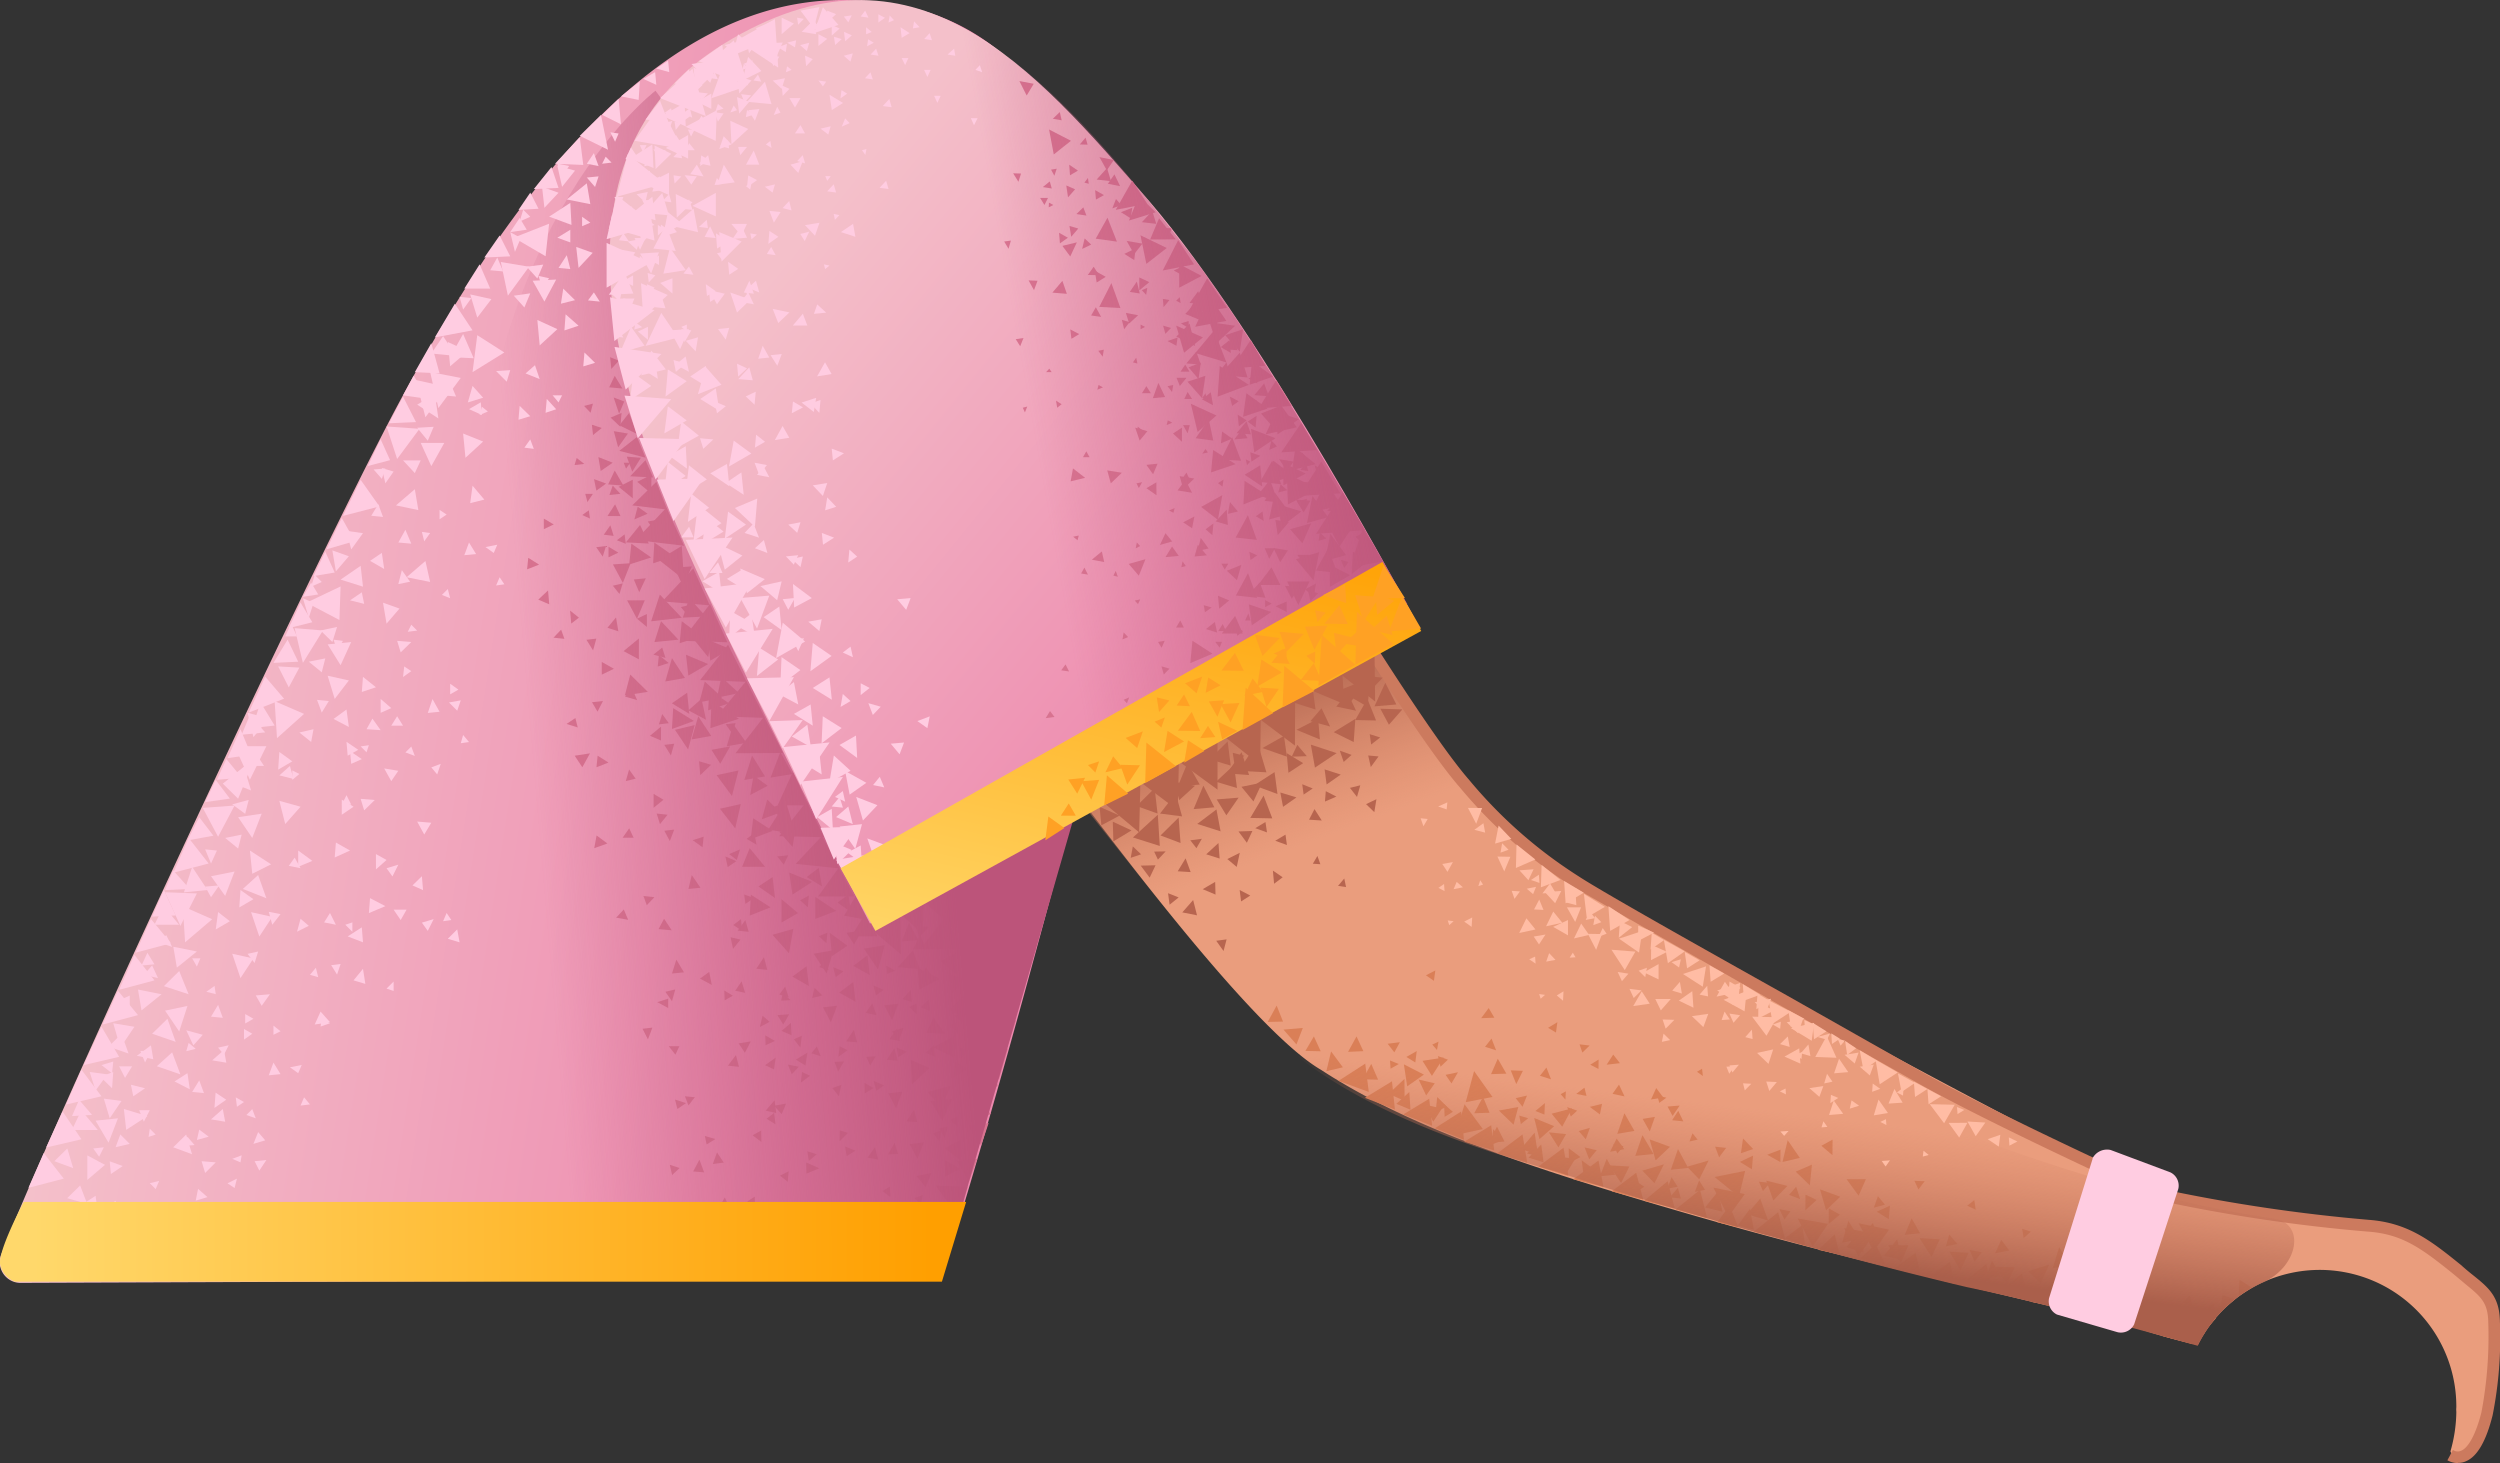 <svg xmlns="http://www.w3.org/2000/svg" xmlns:xlink="http://www.w3.org/1999/xlink" width="212.22" height="124.201" viewBox="0 0 212.22 124.201">
  <rect x="0" y="0" width="212.22" height="124.201" fill="#333333" stroke="none"/>
  <defs>
    <linearGradient id="linear-gradient" x1="0.751" y1="0.562" x2="0.111" y2="0.451" gradientUnits="objectBoundingBox">
      <stop offset="0" stop-color="#ed89ae"/>
      <stop offset="1" stop-color="#f4c0ca"/>
    </linearGradient>
    <linearGradient id="linear-gradient-2" x1="0.1" y1="0.565" x2="0.742" y2="0.463" gradientUnits="objectBoundingBox">
      <stop offset="0.01" stop-color="#bc547a" stop-opacity="0"/>
      <stop offset="0.985" stop-color="#bc547a"/>
    </linearGradient>
    <linearGradient id="linear-gradient-3" x1="0.526" y1="0.6" x2="0.317" y2="0.151" gradientUnits="objectBoundingBox">
      <stop offset="0" stop-color="#cc7a5e" stop-opacity="0"/>
      <stop offset="0.924" stop-color="#aa5f4b"/>
    </linearGradient>
    <linearGradient id="linear-gradient-4" x1="0.711" y1="0.828" x2="0.214" y2="0.32" xlink:href="#linear-gradient"/>
    <linearGradient id="linear-gradient-5" x1="0.374" y1="0.467" x2="0.976" y2="0.325" xlink:href="#linear-gradient-2"/>
    <linearGradient id="linear-gradient-6" x1="0.47" y1="0.64" x2="0.423" y2="0.856" xlink:href="#linear-gradient-3"/>
    <linearGradient id="linear-gradient-7" x1="0.739" y1="-0.172" x2="0.268" y2="1.175" gradientUnits="objectBoundingBox">
      <stop offset="0.007" stop-color="#ff9f00"/>
      <stop offset="0.983" stop-color="#ffd86b"/>
    </linearGradient>
    <linearGradient id="linear-gradient-8" x1="0.976" y1="0.498" x2="0.018" y2="0.498" xlink:href="#linear-gradient-7"/>
  </defs>
  <g id="_4" data-name="4" transform="translate(-152.487 -99.599)">
    <path id="Path_14237" data-name="Path 14237" d="M196.5,109.65Z" fill="#fff"/>
    <path id="Path_14238" data-name="Path 14238" d="M154.18,208.5l78.2-.3s7.05-22.07,16.2-59.48c.93-19.08-1.07-48.2-23.14-49.08-11.8-.7-25.3,7.3-40.46,36.77-8.9,17.3-28.32,59.1-32.32,69.52a1.766,1.766,0,0,0,1.5,2.57Z" fill="url(#linear-gradient)"/>
    <g id="Group_962" data-name="Group 962">
      <path id="Path_14239" data-name="Path 14239" d="M211,160.2l-1.48-.9,1.3-.9Zm1.6-4.82L211.48,154l1.5-.4Zm-5.12,2.95-1.95.3.46-1.77Zm2.05-2.86,1.1,1.68-1.67.3Z" fill="#d87390"/>
      <path id="Path_14240" data-name="Path 14240" d="M210.08,153.9l-2.04.2.56-1.77Zm7.35,19.28h-1.95l.65-1.58Zm-5.03-21.25-1.95.1.55-1.67Zm2.06,2.77-1.68.98-.18-1.77Zm-1.86,1.27-1.68.98-.2-1.77Zm-.56-2.37-1.86.6.18-1.87Zm1.76,5.22-1.95.4.47-1.77Z" fill="#d87390"/>
      <path id="Path_14241" data-name="Path 14241" d="M214.36,159.3l-1.76.6.1-1.77Zm-7.8-7.17-.84-1.57h1.5Zm-1.2-3.05-.84-1.57,1.5-.1Zm.84-7.18-1.2-.98,1.2-.6Zm1.58-.4-1.2-1,1.2-.6Zm4.64,19.2-1.5-.8,1.12-.98Zm-5.67-10.83-.46-1.08,1.02-.1Zm1.2,5.3.75-.6.28.88Zm-7.07-3.74.75.6-.65.5Zm3.26,12.9-1.02.4.1-.98Zm5.3-.6-.56-.9.84-.1Zm-4.1,6.98.56-.8.37.8Zm-.56-18.7.2,1.18-.93-.3Zm.2-5.5-.84.4v-.9Zm5.95,5.4-.65-.78.84-.2Zm-.46-2.55-.75-1.58,1.5-.1Z" fill="#d87390"/>
      <path id="Path_14242" data-name="Path 14242" d="M210.55,148.8l-2.14-1.68,1.95-1.18Zm-2.05-3.46-1.02-1.47,1.58-.3Zm1.86,6.7-2.6.3.74-2.27Zm-5.76,4.33-1.03.5v-1.08Zm4.1,3.84.56.78-.84.1Zm-5.87-5.4-.56-.9.84-.1Zm6.7,29.78-.56-.8.84-.2Zm23.15,11.6-.5-.8.78-.16Z" fill="#d87390"/>
      <path id="Path_14243" data-name="Path 14243" d="M207.4,152.82l-.84-.7.84-.4Zm1.3-2.17,2.64-2.8,1.4,3.14Z" fill="#d87390"/>
      <path id="Path_14244" data-name="Path 14244" d="M210.36,154l2.4-3.13,1.47,3.25Zm-2.6-7.08-1.86.6.18-1.77Zm1.94-.1-1.77.6.1-1.77Zm-3.24-1.38,2.6-2.75,1.5,3.24Z" fill="#d87390"/>
      <path id="Path_14245" data-name="Path 14245" d="M205.62,145.64l1.2-1.48.74,1.58Zm-.56-7.77,1.5-1.18.72,1.76Zm0-2.17.83-1.04.67,1.78Zm-.1,1.87-.37-1.37,1.2.2Zm1.2,2.07-.47-1.28,1.2.1Zm-.75,1.18-1.3-.1.56-1.18Zm-.37-6.1-.46-1.38.9.34Zm1.12,7.78,2.04-2,.93,2.36Zm-.18-2.47,1.3-1.37.65,1.47Zm5.94,17.3,2.37-3,1.58,3.15Z" fill="#d87390"/>
      <path id="Path_14246" data-name="Path 14246" d="M213.34,160.4l2.5-3,1.58,3.14Z" fill="#d87390"/>
      <path id="Path_14247" data-name="Path 14247" d="M214.92,163.54l2.42-3.1,1.62,3.08Zm-8.2-9.74v1.77l-1.3-.7Zm4.67,7-1.86.68.1-1.77Zm12.08,16.12-1.77.68v-1.86Z" fill="#d87390"/>
      <path id="Path_14248" data-name="Path 14248" d="M217.9,176.62l-1.77.7.1-1.77Zm-6.14-16.22,1.1,1.67-1.67.3Zm6.97,3.04,1.03,1.87-1.86.3Zm-2.4.3,1.1,1.77-1.76.3Zm-1.6-2.66,1.12,1.57-1.67.3Zm-2.8,4.32-.1-1.18,1.02.3Zm-.64,5.52.93-.3-.1.9Zm-5.4-6,.56.78-.84.2Zm3.62,13.65-1.12-.1.47-.88Zm5.2,1.57-.2-.98.84.2Zm-6.43,4.53.93-.3v.8Zm6.34-17.5-1.3-1.77,1.86-.4Zm.28,2.75-1.3-1.67,1.77-.4Zm-4-6.7-1.12-1.67,1.68-.4Zm8.56,17.3-1.4-1.57,1.77-.5Zm-18.88-19.47.75-.5.2.8Z" fill="#d87390"/>
      <path id="Path_14249" data-name="Path 14249" d="M208.6,161.28v1.18l-.94-.4Zm.65-5.4-.93.3.1-.98Zm5.4,6-.56-.8.84-.1Zm-3.44,12,.74,1.08-1.02.1Zm-2.05-5.12-.65.8-.28-.9Zm7.55,2.55-.84-.5.65-.5Zm-1.5-10.7-2.42.8.1-2.27Zm0-2.18-1.86.4.37-1.77Zm-.74,4.53-.84,1.47-.75-1.18Zm-10.8-3.85-.46.9-.47-.8Zm-1.1,4.44-.65,1.18-.65-.98Zm4-4.52-1.02-.3.55-.8Zm1.4,9.14v-1.18l.84.5Zm8.2-1.08.28-1.67,1.2.88Zm2.97,2.36-1.2-1.28,1.4-.5Z" fill="#d87390"/>
      <path id="Path_14250" data-name="Path 14250" d="M217.15,169.15l.47-1.68,1.1,1.1Z" fill="#d87390"/>
      <path id="Path_14251" data-name="Path 14251" d="M219.2,167.67l.84,2.75-2.33-.4Z" fill="#d87390"/>
      <path id="Path_14252" data-name="Path 14252" d="M219.8,165.1l1.3,2.86h-2.6Zm-1.72,5.03-1.86.7.2-1.77Zm3.35,4.33-1.67,1.08-.28-1.87Zm-3.16,1.37-1.4-.98,1.2-.8Zm1.5-4.33-1.12-1.28,1.4-.5Zm-4.46.2-.28.9-.65-.5Z" fill="#d87390"/>
      <path id="Path_14253" data-name="Path 14253" d="M218.63,170.58l2.33-2.95,1.48,3.04Zm12.7,7.7-.82.9-.3-.98Zm-1.68-.35.78,1.46-1.4.13Zm-3.74-.73,1.07,1.88h-2.23Z" fill="#d87390"/>
      <path id="Path_14254" data-name="Path 14254" d="M230.6,178.9l.5,1.27-1.1.02Zm-7.68-.12,1.5,1.1-1.3.88Zm5.78,2.92,1.27-1.4.6,1.56Zm-9.87-5.77,1.4,1.18-1.4.8Zm-3.07,1.77.28,1-.93-.1Zm-.76-5-.74.5-.2-.9Zm6.06,3.92-.65-.6.74-.4Zm-.03,12.33-.17,1.1-.82-.5Zm1.27-4.85-.87.22.2-.87Zm4.06,5.95-.34-.74.8-.04Zm-9.02-9.2.28,1.08-.93-.1Zm-.84-5.02-.74.5-.1-.8Zm6.14,3.84-.65-.6.74-.3Zm3-1.07-.65,1.18-.65-1Zm.52-.9-2.02-.37.98-1.66Z" fill="#d87390"/>
      <path id="Path_14255" data-name="Path 14255" d="M224.7,177l-1.12-.78.93-.7Zm-2.43-2.15-1.3-.8,1.02-.78Zm-2.87-2.65-.38.8-.55-.7Zm.63.73,2.23-2.36,1.5,2.75Z" fill="#d87390"/>
      <path id="Path_14256" data-name="Path 14256" d="M221.93,175.7l1.77-2.46,1.3,2.46Zm7.03,4.92-2.34-2,2.3-1.24Zm1.84-1.74-1.8-1.63,1.9-1.12Zm-9.65,4.42-1.4-.8,1.2-.88Zm3.97,1.34-1.4-.78,1.2-.9Zm1.2-2.27-1.4-.78,1.2-.9Zm7.42-.01-1.42-1.15,1.28-.72Zm2.16-3.6-1.42-.95,1.3-.82Zm-3.64,3.93-1.75.92-.13-1.86Zm6.9-11.38-.4,3.05-2.36-1.42Zm-2.66,1.83-.4,2.96-2.36-1.42Zm1.9,1.82-1.57.33.24-1.48Zm-3.47,2.43-1.33-1.15,1.3-.7Zm3.47.62,2.13-.14-.8,1.8Z" fill="#d87390"/>
      <path id="Path_14257" data-name="Path 14257" d="M233.75,178.72l-2.95-2.7,3.04-1.44Zm5.45-6.22,1.76-.14-.52,1.48Zm-10.77,24.1.3.96-.86.04Zm-.9-4.87-.65.47-.23-.84Zm6.25,3.54-.64-.6.62-.3Zm-3.7-1.47.28,1.06-.93-.08Zm-.6-4.92-.74.46-.14-.82Zm5.98,4-.64-.62.73-.36Zm-7.05-4.3.28,1.06-.93-.08Zm-.9-4.96-.66.48-.22-.84Zm6.24,3.65-.64-.62.62-.3Zm-8.78-.25.28,1.06-.93-.08Zm-.88-4.96-.66.48-.22-.84Zm6.22,3.64-.64-.62.62-.3Zm-26.26-14.5-1.12.4.2-1.08Zm5.3-.2-.47-.88.84-.1Zm-4.56,6.5.65-.7.37.88Zm2.7,10.33-.46-.9.84-.1Zm15.53-1.45-.67-1.27,1.2-.14Zm5.53,7.3-.66-1.27,1.2-.14Zm1.82,4.3-.66-1.26,1.2-.15Zm-2.3,9.33-.67-1.26,1.2-.15Zm.14-21.1-.66-1.27,1.2-.14Zm-15.3-3-1-.54.78-.57Zm4.08,3.57.23-.96.6.52Zm-7.73,1.63h.9l-.34.72Zm13.4-6.17-1.1-1.68,1.67-.3Zm9.83,12.5-1.02-1.68,1.83-.17Z" fill="#d87390"/>
      <path id="Path_14258" data-name="Path 14258" d="M233.2,191.77l-.8,1.85-1.18-1.32Zm6.56-18.6.9,1.95-1.87-.06Zm-8.2,26-.5,1.2-.77-.94Zm3.16.78-1-1.8,1.73-.18Zm-7.7-18.05-1.2-1.77,1.77-.3Zm8.75,14.94-1.1-1.7,1.74-.2Zm-1.9,6.16-1.95-2.76,2.72.1Zm-1.15-3.52-.03-1.4,1.3.73Zm2.75-4.68-.04-1.3,1.2.62Zm-.7-3.34.07-1.4,1.2.72Zm-24.87-10.4.65,1.08-1.02.1Zm-1.86-5.3-.65.68-.28-.78Zm7.44,2.86-.75-.5.66-.5Zm-10.33-37.1-.93.1.28-.8Zm-2.8.7-.18-.7h.65Zm2.5,3.24.66-.5.1.8Zm.47-12.88-1.12-.1.47-.98Zm-.94-1.66-.1-1,.74.3Zm1.96,12.77.28-1.08.84.6Zm-2.04.5.28.9-.84-.1Zm-6.05,3.34-1.02.4.1-.98Zm5.4-.68-.55-.8.83-.1Zm-4.18,6.88.65-.68.28.78Zm2.6-19.67.75-.2-.2.78Zm1.5,1.87-.74.6-.1-.88Zm.37,4.72-.83.6-.2-.98Zm.56-1.77-1.02.7-.2-1.18Zm.65-3.05-.83-.78.93-.4Zm-1.1,7.58.65-1,.46,1Zm-1.96-4.43-.83.1.18-.6Zm3.54.4-.2-.5h.56Zm-3.72,3.94.56-.4.1.7Zm-2.9,6.4.1,1.18-.93-.4Zm.48-5.6-.84.4v-.9Zm5.58,5.9-.56-.7.84-.2Zm16.96,54.8.28,1.26-1.15-.28Zm.01-6.05-1.1.46-.02-.95Zm7.13,5.73-.83-.86,1-.18ZM216.22,188l-.5.97-.53-.8Zm3.22-3.73-.8-.25.5-.67Z" fill="#d87390"/>
      <path id="Path_14259" data-name="Path 14259" d="M220.47,191.5l.1-.9.68.32Zm8.73-4.67-.38,1.03-.63-.7Zm2.4-4.36-.84-.05.32-.74Zm2.5,6.96-.2-.93.8.24Zm-15.77-.05-.14,1-.76-.36Zm1.27-4.88-.8.04.14-.68Zm4.03,6.07-.3-.83.8-.04Zm15.8-15.82-.8,1.9-1.14-1.35Z" fill="#d87390"/>
      <path id="Path_14260" data-name="Path 14260" d="M239.28,180.46l-1.5-.85,1.2-.9Zm-5.26,17.66-1.32-1.05,1.36-.74ZM215.44,182.9l.3.98-.84-.18Zm15.9,1.52.1,1.02-.8-.34Zm.43,3.88.1,1.02-.8-.35Zm-1.98-4.66.1,1.02-.8-.25Zm-1.18,3.28.28,1.05-.9-.16Zm-.13-4.92-.7.27-.06-.7Zm5.7,4.45-.65-.62.72-.27Zm-7.42,10.53.27,1.05-.9-.16Zm-.12-5.02-.75.46-.02-.9Zm5.6,4.54-.54-.7.7-.27Zm-9.54,6.14.4.97-.93-.07Zm-.88-5.06-.67.57-.13-.82Zm6.24,3.64-.66-.52.63-.38Zm1.94,3.36-.6,1.2-.68-.93Zm3.16.78-1.1-1.8,1.83-.16Zm-.83,2.94-2.06-2.68,2.84.02Z" fill="#d87390"/>
      <path id="Path_14261" data-name="Path 14261" d="M231.17,204.9l-.05-1.3,1.2.62Zm1.27-1.27-1.3-1.14,1.26-.67Zm-7.24-1.23.2,1.03-.9-.17Zm-.1-5.12-.74.46-.14-.82Zm5.57,4.62-.55-.6.7-.27Zm2.75-10.8.15-1.37,1.03.58Zm6.82-12.94.08-1.48,1,.2Zm1.26-4.9.4.77-.83-.08Z" fill="#d87390"/>
      <path id="Path_14262" data-name="Path 14262" d="M230.62,180.17l2.08-2.7,1.64,2.7Zm10.8-3.8-1.94.54.33-1.88Zm-4.52,8.67-.06-1.22.97.38Zm-4.2,2.3-1.6-.06.63-1.3Z" fill="#d87390"/>
      <path id="Path_14263" data-name="Path 14263" d="M239.27,181.88l-1.4-.65.95-1.03Zm-2.3,2.18-1.24-.43.8-.85Zm-.64-3.22.12,1.93-1.48-.68Zm-1.16-3.06-.44,1-.58-.78Z" fill="#d87390"/>
      <path id="Path_14264" data-name="Path 14264" d="M237.88,173.6l-.85-.18.45-.7Zm1.92,7.23-.1-.9.75.28Zm-2.35,1.72-.4-1.38,1.2.12Zm-17.15,7.6-.6.64-.33-.82Zm-6.95,7.27.58.87-.93.12Zm-1.88-4.68-.54.7-.3-.78Zm6.85,2.3-.76-.47.64-.5Zm-.08-2.04.14,1.08-.9-.2Zm.03-5.04-.8.37-.02-.84Zm5.43,4.7-.56-.7.77-.27Zm-8.74-3.5.26,1-.94-.1Zm-.26-5.04-.7.4-.03-.84Zm5.73,4.4-.56-.7.68-.3Zm-.95-2.82-.5.87-.5-.8Zm3.35-3.74-.8-.27.5-.56Zm.83,7.35.1-.9.67.34Z" fill="#d87390"/>
      <path id="Path_14265" data-name="Path 14265" d="M219.22,193.28l-.38.9-.65-.72Zm2.94-4.02-.8-.25.47-.58Zm1.6,7.22.01-.93.7.22Zm-4.13-10.05.05,1.05-.85-.37Zm6.9-1.65.37,1-.93-.2Zm-14.67,13.26.4,1.08-.93-.08Zm-1.14-4.8-.73.5-.2-.8Zm6.4,3.3-.75-.57.73-.4Zm-3.1,4.7.4.97-.93-.07Zm-.8-4.95-.75.46-.15-.72Zm6.14,3.63-.66-.52.73-.37Zm-8.04,3.83.4.97-.93.03Zm-1.14-5-.64.6-.2-.88Zm6.4,3.4-.66-.57.64-.4Zm.64,3-.37.88-.47-.7Zm20.17-23.52,2.66-.42-.87,2.65Zm-.3,2.66,2.17-.4-.7,2.18Zm-3.83-.3-.27-1.65,1.45.36Zm2.4,2.33-.04-1.8,1.3.64Z" fill="#d87390"/>
      <path id="Path_14266" data-name="Path 14266" d="M235.52,185.3l-.13-1.82,1.32.54Zm-.72.86-1.74-.82,1.27-1.27Zm.32,2.36-.06-1.7,1.32.54Zm1.08-8.87.2-3.94,2.83,1.5Zm.48,7.05,2.06-.5-1.06,3.2Zm-2.24-6.13,1.65-1.3.32,1.86Zm-2.72,7.93,1.8-.98.02,1.9Zm-1.82,3.16-.1-2.1,1.58.7Z" fill="#d87390"/>
      <path id="Path_14267" data-name="Path 14267" d="M235.9,193.06l-.08-2.1,1.4.73Zm7.6-23.86-1.05,3.73-3.27-1.52Zm-8.43,20.6,2.98-1.2-.77,2.65Z" fill="#d87390"/>
    </g>
    <path id="Path_14268" data-name="Path 14268" d="M208.13,107.3s-16.37,12.4-15.54,44.36c.28,11.4,0,16.82,1.02,31.47,1.2,15.93,1.02,25.28,1.02,25.28l37.7-.1,14.2-49.35-38.4-51.66Z" fill="url(#linear-gradient-2)"/>
    <path id="Path_14269" data-name="Path 14269" d="M362.07,208.05c-1.9-1.1-4.07-4-7.42-4.3-9.2-.88-16.5-1.65-21.8-4.15-3-1.5-46.97-24.56-51.27-28.3-5.6-4.1-25.07-36.33-25.07-36.33L230.1,147.7s25.5,37.47,34.5,42.7c7.45,4.85,17.2,8.2,31.4,12.3s26.5,6.7,37.5,9.5a47.1,47.1,0,0,0,5.56,1.56A11.594,11.594,0,0,1,361,219c0,.08-.01.17-.01.25s.01.17.01.25a12.574,12.574,0,0,1-.5,3.3,1,1,0,0,0,.4.5c1.8.85,2.5-2.54,2.97-6.13S364.57,209.81,362.07,208.05Z" fill="#ea9d7d"/>
    <path id="Path_14270" data-name="Path 14270" d="M283.77,172.9s-8.26.73-12.48,2.4c-10.3,4.03-14,8.64-14,8.64s-6.04-7.25-14.84-18.55c1-.9,24.26-13.95,24.26-13.95a70.4,70.4,0,0,0,6.97,10.46c3.6,4.6,5.4,8.3,10.1,11Z" fill="url(#linear-gradient-3)"/>
    <path id="Path_14271" data-name="Path 14271" d="M361.14,223.8a1.9,1.9,0,0,1-.9-.24l.47-.88a.7.7,0,0,0,.72.06c.63-.28,1.25-1.47,1.7-3.25a34.635,34.635,0,0,0,.58-7.67c-.03-1.66-.65-2.16-1.88-3.17l-1.1-.92c-2.66-2.14-4.3-3.37-7.22-3.58a139.678,139.678,0,0,1-17.9-2.67l-.1-.03c-.14-.07-14.45-6.58-20.6-10.12L303.7,185l-17.82-10.2a40.918,40.918,0,0,1-9.47-8.36c-3.58-4.08-11.63-17.3-11.97-17.87l.86-.52c.08.14,8.35,13.7,11.88,17.73a39.747,39.747,0,0,0,9.27,8.18c2,1.32,10.37,6.02,17.76,10.16l11.2,6.34c5.93,3.42,19.56,9.64,20.47,10.05a143.052,143.052,0,0,0,17.7,2.64c3.36.25,5.32,1.82,7.8,3.82.4.36.75.65,1.07.9,1.3,1.05,2.22,1.8,2.25,3.93a33.768,33.768,0,0,1-.62,7.94c-.54,2.17-1.3,3.5-2.26,3.9a1.535,1.535,0,0,1-.68.14Z" fill="#cc7a5e"/>
    <path id="Path_14272" data-name="Path 14272" d="M272.6,152.17s-12.7-24.02-22.54-35.48c-9.84-11.36-19.96-23.32-36.14-13.37s-8.33,30.96-3.12,42.92C216.1,158.2,226.34,178,226.34,178l46.26-25.83Z" fill="url(#linear-gradient-4)"/>
    <g id="Group_963" data-name="Group 963">
      <path id="Path_14273" data-name="Path 14273" d="M259.64,140.9l-1.5-1,1.32-.8Zm1.13-4.8-1.24-1.4,1.52-.6Zm-3.4,2.9-2.08.7.18-1.9Zm3.2-7.44-2,.7.2-2Z" fill="#d87390"/>
      <path id="Path_14274" data-name="Path 14274" d="M257.34,127.25l-1.6,1.5-.57-1.8Zm5.4,7.93-1.8,1.3-.3-2Zm-1.98,1.62-1.8,1.2-.28-2Zm-.67-2.52-2.08.7.28-2Zm2.2,5.72-2,.6.28-1.9Z" fill="#d87390"/>
      <path id="Path_14275" data-name="Path 14275" d="M263.33,139.8l-1.9,1v-1.9Zm-8.8-6.4-1.24-1.4,1.52-.5Z" fill="#d87390"/>
      <path id="Path_14276" data-name="Path 14276" d="M260.97,142.22l-1.7-.6,1.03-1.3Zm-6.74-10.44-.85-1,1.04-.4Zm3.04,5.12.66-.9.47.8Zm-8.42-1,1.04.3-.66.8Zm-1.13,3.83-.94.9-.3-1.1Zm5.1-2.63-.76-.7.76-.5Zm-1.87,8.76.47-1,.57.7Zm-.13-13.76.57,1.2-1.04.1Zm-1.72-5.74-.76.7-.28-.9Zm7.87,3.2-.85-.5.75-.6Z" fill="#d87390"/>
      <path id="Path_14277" data-name="Path 14277" d="M257.73,129.45l-1.24-1.4,1.52-.5Zm-1.13.92-2.65-.8,1.6-1.92Zm-4.3-10.45-2.18.01.76-1.8Zm6.2,12.35-2.65,1,.18-2.6Zm-4.56-3.3-1.6-.8,1.13-1.1Zm.86-2.02-1.7-.7,1.13-1.2Zm-.93,13.27-.94.9-.3-1.1Zm3.03,2,.67.8-.85.2Z" fill="#d87390"/>
      <path id="Path_14278" data-name="Path 14278" d="M250.66,141.64l-.86-.6.85-.5Zm4.8-7.64-.94-.5.75-.6Zm-2.2-7.75,1.7-3.02,1.7,2.5Zm3.8,4.62,1.6-2.42,1.23,2.2Zm2.27,3.4,1.5-2.42,1.33,2.2Zm-4.84-11.25-1.9,1v-2Zm-6.17-4.7.85-2.1,1.42,1.4ZM261.25,138l1.7-2.5,1.33,2.3Zm1.52,3.7,1.88-2.92,1.62,2.7Zm1.43,3.22,2.27-3.52,1.9,3.2Zm-9.1-9.72.38,1.8-1.5-.2Zm4.92,6.42-1.98.8.1-2Z" fill="#d87390"/>
      <path id="Path_14279" data-name="Path 14279" d="M260.7,141.4l1.32,1.8-1.8.5Zm7.47,3.08,1.18,1.82-1.94.44Zm-2.75.44,1.33,1.8-1.8.5Zm-1.52-3.22,1.33,1.8-1.8.5Zm-2.95,3.33-.2-1.3,1.14.2Zm-.18,6.03.94-.4.01.9Zm-6.35-5.8.66.9-.94.2Zm-9.82-5.1-1.23.3.2-1.1Zm5.77-.3-.57-.8.95-.1Zm-5.2,7.25.85-.7.2.9Zm18.82,1.76-1.5-1.8,1.98-.6Zm-12.57-1.98.56-.9.57.8Zm5.2-4.03.1,1.3-1.04-.3Zm.46-6.03-.95.4.1-1Zm6.07,6.22-.57-.9.85-.2ZM243.9,120.17l-.56,1.2-.67-.9Z" fill="#d87390"/>
      <path id="Path_14280" data-name="Path 14280" d="M247.57,115.4l-1.04-.2.56-.8Zm1.63,8.85v-1.1l.85.4Zm8.66,23.3-.37,1.3-.86-.8Zm2.92-5.33-.94-.1.47-.8Zm2.95,8.43-.2-.9.85.2Zm.64-9.55-2.55,1.32-.1-2.62Zm-.2-2.1-2,.5.28-1.9Zm-.38,5.02-.75,1.7-1.04-1.2Z" fill="#d87390"/>
      <path id="Path_14281" data-name="Path 14281" d="M253.88,143.44l-.2,1-.76-.5Zm-4.16,3.63-.56,1.4-.86-1Zm3.96-5.64-1.23-.2.66-.9Zm2.3,9.84-.1-1.1.95.4Zm11.25-2.94.1-1.9,1.42.7Zm-3.03.8-.18,1.1-.76-.6Zm-3.8,2.42-1.65,1.13-.25-1.78Zm6.7-3.13-1.72,1-.01-1.87Zm-12.17-1.68-1.04.1.28-1Zm5.3.3-.38-.9h.86ZM254.86,153l.75-.6.2.9Zm3.53-2.85,1.04-1.1.48,1.3Z" fill="#d87390"/>
      <path id="Path_14282" data-name="Path 14282" d="M259.28,149.26l1.14-1.5.76,1.5Zm-3.08,4.12,1.13-1.5.66,1.5Zm6.5-2.42-.95-2h1.9Zm-18.6-23-.66.4-.1-.8Zm-1.43-4.52.38,1.1-1.23-.1Zm17.13,8.7.4,1.1-1.23-.1Zm6.2,9.83.38,1.1-1.23-.1Zm-7.7-6.6.38,1.1-1.23-.1Z" fill="#d87390"/>
      <path id="Path_14283" data-name="Path 14283" d="M257.16,128.23l.38,1.1-1.23-.1Zm-3.12,1.22.38,1.1-1.23-.1Zm2.83-2.22-.56,1-.67-1.1Zm5.43,11.55-.57.8-.66-1Zm1.42,3.32-.57,1-.66-1.1Zm-1.9,4.22-.66,1-.57-1.2Zm5.5-2.02-1.13,1.7-1.05-2Zm-4.52,5.13-.66,1-.57-1.1Zm-13.34-29.15-.7.9-.63-1.13Zm-2.42-7.1-.6.88-.62-1.12Zm-6.8-6.47-.6,1-.62-1.23Zm12.26,13.28,1.35,2.05-2.66.52Zm-3.9-5.05,1.27,1.95-2.67.52Zm6.56,9.8,1.43,2.1-2.65.5Zm5.98,9.13,1.43,2-2.65.6Zm3.9,6.63,1.33,2-2.65.6Z" fill="#d87390"/>
      <path id="Path_14284" data-name="Path 14284" d="M268.54,145.15l1.33,2.1-2.65.5ZM250.3,117.5l.34,1.1-1.22-.14Zm3.9,6.82.4,1.1-1.14-.1Zm3.53,5.22.66,2.1-2.36-.2Zm-3.13-1.3-1.6,1.3-.67-2.3Zm1.15,6.63-1.6,1.4-.58-2.4Zm-4.22-14.22L249.8,122l-.5-2.43Zm-8.13-9.1-1.46,1.16-.4-2.12Zm3.9,8.56-1.8-.25,1-1.78Zm.3,5.64-1.8-.1,1.03-2.02Zm10.24,12.96-1.7-.1.94-1.9Zm1.34,6.72-1.8-.2,1.04-1.9Zm.02,4.92-1.8-.2,1.03-1.9Zm6.8-2.12-1.8-.2,1.04-1.9Zm-4.75-7.52-1.8-.2,1.03-1.8Zm.01,3.6-.3-1.9,2,.6Zm-14.8-30.45.34,1.12-1.22-.14Zm-7.75,14.53.66-.1-.28.7Zm10.53-3.88-.85-.13.6-.88Zm2.74-5.54-.3.7-.55-.72Zm-7.42.87.56.52-.77.37Zm-1.95,14.07-.38.3-.1-.6Zm-1.05-3.02.2.3h-.47Zm-2.25,3.32.38-.1-.2.5Zm4.68-20.13-.67.4-.07-.9Zm-1.54-4.97.16.7-.75-.13Zm-3.96,5.2.67.02-.22.7Zm25.42,26.28-.47.7-.47-.8Zm-3.5-3.6.48.5-.66.3Zm-1.32,6.43.57-.4.1.8Zm-.78-8.13-.66.5-.1-1Zm6.55,4.3-.57.3-.2-.8Z" fill="#d87390"/>
      <path id="Path_14285" data-name="Path 14285" d="M257.64,133.66l-.56.4-.2-.8Zm-1.04-3.3.2.7-.66-.1Zm.94,1.5.2.6-.66.01Zm-4.62,3.83h.56l-.18.7Zm5.58-2.02.67-.1-.3.7Zm-3.1,11.36-.57-.5.66-.5Zm3.68-3.52-.47.5-.2-.7Zm-5.88-1.8.28.6-.75.1Zm8.04-3.43-.57-.5.67-.4Zm-5.37,7.45-1.42-1.1,1.8-1Zm-2.34,12.16.18-1.9,1.7,1.1Zm5.54-20-.67-.5.76-.5Zm3.7,1.5-.66-.5.75-.4Zm5.34,8.28-.57-.5.75-.4Zm-1.73-1.65-.66-.5.75-.4Zm-8.37,9.15-.48.4-.2-.7Zm-1.73-.6.28.6h-.66Zm-3.6-.3.3.6h-.66Zm12.66-10.58-.56-.4.66-.4Zm-.92,3.82.1-.7.57.5Zm-3.43-4.1.2-.7.57.5Zm5.97,5.9-.37.5-.3-.7Zm-10.7-6.4-.38-.3.47-.3Zm2.36-2.12-.28.3-.1-.5Zm-3.8-1.08.2.3-.47.1Zm-3.22-5.33.48-.1-.1.6Zm-.08,3.3.1-.4.38.2Zm3.4-2.2-.38-.1.28-.4Zm-9.2-4.1.47-.1-.1.6Zm-.08,3.3.1-.4.38.2Zm3.4-2.22-.38-.1.28-.4Zm.37-6.23.47-.2-.1.6Zm-.1,3.32v-.4l.38.2Zm3.4-2.22-.38-.2.3-.3Zm-11-11.33.48-.08-.2.6Zm-.2,3.2.02-.4.37.2Zm3.4-2-.37-.1.3-.4Zm-2.34,41.3.37-.5.3.6Zm5.58,2.8-.28-.3.47-.2Zm.1-5.62-.48.2.1-.6Zm-.87-5.12-.38-.1.2-.4Zm-3.32-3.5-.1.4-.38-.3Zm.2,3.22.28-.5.3.6Zm4.83,2.6-.28-.3.47-.1Zm.18-4.93-.38.2.1-.5Zm-4.85-7.54.28-.5.28.5Zm4.74,2.62-.2-.4.48-.1Zm.28-4.92-.38.1v-.4Zm1.65,18.48-.3-.5.57-.1Zm2.06-6.94-.38.1.1-.5Zm-.95-4.92-.1.4-.38-.2Zm6.52-3.94-.1-.8.85.3Zm4.82.8-.66-.1.47-.6Zm-2.38-6.03-.28.6-.47-.6Zm-19.54,26.4.38.5-.75.1Zm10.14-3.6-.48.5-.2-.7Zm4.46-2.28-.2.5-.38-.5Zm7.9-7.38-.47,1.3-1.05-1.3Zm-4.24,4.44v-.6l.56.3Zm-1.24-4-.1-.7.67.3Zm-3.87,4.43-.1-.6.67.2Zm3.88.7h-.47l.28-.6Zm-1.9-4.82-.3.5-.28-.5Zm-4.3-19.2-.1.7-.75-.4Zm-4.73-1.5.66.2-.47.6Zm1.7,6.23.38-.6.38.6Zm6.53-4.44-.1.8-.75-.4Zm-4.73-1.3.67.2-.48.5Zm1.8,6.23.28-.6.38.6Zm-.38-1.1-.28-.7h.85Zm4.83-.72-.66.1.28-.8Zm-4.08-4.8v.6l-.66-.4Zm-4.5-6.17-.12,1-.84-.53Zm-5.62-1.9.75.22-.6.7Zm1.84,7.6.4-.7.45.82Zm1.24-3.28-.77.48-.16-1Zm-1.9-5.9.26.7-.85-.13Zm-4.65,6.2.76.03-.3.8Zm3.34-3.62-.68.48-.07-.9ZM241.6,115l.17.6-.76-.12Z" fill="#d87390"/>
      <path id="Path_14286" data-name="Path 14286" d="M237.73,120.1l.57-.08-.2.7Zm8.47-3.94-.68.38-.07-.8Zm-1.56-4.88.17.6-.66-.02Zm-3.86,5.12h.67l-.3.6Zm7.82.84-.12.9-.84-.53Zm-5.6-1.9.75.33-.6.68Zm1.83,7.6.5-.7.45.72Zm11.07,3.57-.12.7-.75-.32Zm3.34,4.84-.03.8-.74-.42Zm-6.34-9.16-.02.8-.75-.43Zm-5.68-5.7.45.52-.76.28ZM263,138l.45.52-.76.38Zm-11.8-13.03.56.1-.5.6Zm1.5,6.18.4-.6.36.6Z" fill="#d87390"/>
    </g>
    <path id="Path_14287" data-name="Path 14287" d="M219.6,100.9s10.8,9.55,17.7,29.25,3.63,39.12,3.63,39.12l31.02-18.4s-11.66-20.9-18.37-29.66c-6.72-8.64-12.77-16.08-20.15-19.5a17.334,17.334,0,0,0-13.82-.8Z" fill="url(#linear-gradient-5)"/>
    <g id="Group_964" data-name="Group 964">
      <path id="Path_14288" data-name="Path 14288" d="M215.24,103.12l-.2,1.1-1.04-.8Zm-4.74,19.7.47-.6.38.7Zm-5.86,5.33.38-.6.38.7Zm9.18-6.45-.47-.6.75-.2Zm-2.46-15.27.76.4-.76.7Zm-4.54,12.77.85.3-.76.8Zm-2.27,1.6.85.3-.76.7Zm12.1-18.8,1.42-.6-.1,1.8Z" fill="#ffcce1"/>
      <path id="Path_14289" data-name="Path 14289" d="M220.44,100.5l1.6-.3-.47,1.8Zm-1.6.6,1.04.5-1.04.9Zm3.12,1.4.75.4-.75.6Zm.74-2,.76.3-.76.7Zm-15.97,10.66.47-.5.28.7Zm4.17-2.6-.76-1.1,1.42-.4Zm-1.62,2.1-.47-.6.75-.2Zm-.76,3.92-.1.9-.85-.5Zm-2.84-.8.57.6-.85.3Zm3.98.7.66.1-.57.6Zm9.18-7.64.66.3-.57.6Zm1.98-2.52.66.3-.56.6Zm2.46-1.6.66.2-.56.5Zm.85-.42.67.3-.57.5ZM207.4,123.72l.66.3-.57.6Zm-2,1.2.76.2-.57.7Zm3.03-3.63v.8l-.76-.4Zm-.95-3.8v.8l-.75-.4Zm-2.46,2.5.38-.6.47.7Zm17.6-13.46-.28.4-.38-.5Zm-3.32-1.3.38.3-.48.2Zm-1.8,6.63.38-.3.1.6Zm.96-3.2.28.5-.57.2Zm-2.66,6.73.47-.2-.1.5Zm-5.48,11.96.47-.2v.6Zm5.96-7.44-.1-.5.56.1Zm-.38,4.73-.1-.5.47.1Zm6.63-2.2-.1-.4.47.1Zm-11.55-5.92.3.9-.95-.1Zm-2.46-8.36.66,1.7-1.9-.1Zm9.18-4.72.2.9-.95-.2Zm-13.06,12.88h.76l-.28.8Zm4.73,5.7.1-.7.66.5Zm-1.7-7.93-.28,1.2-1.04-.8Zm-.2,1.8-.2.9-.75-.7Zm-1.42-.7-.28.8-.66-.8Zm5.96-2.4.67.4-.76.5Zm-7.85,6.33.28-1.3,1.05.9Zm18.93-17.4.67.3-.67.6Zm-6.54,1.22.38-.5.38.6Z" fill="#ffcce1"/>
      <path id="Path_14290" data-name="Path 14290" d="M225.55,101l.38-.5.28.6Zm-1.05.5-.38-.5.67-.1Zm-4.43,1.52-.1.6-.66-.4Zm1.4-1.62.3,1.1-1.23-.2Zm-2.18,1.92-.1.7-.66-.4Zm-2.92,1.4-.1.7-.66-.4Zm-.58-2,1.13.3-.85,1.1Zm4.36-1.62.57.1-.48.5Zm-3.7,5.33.38-.5.28.6Zm4.73-3.2-.2.7-.57-.5Zm5-.3.48.3-.57.3Zm-4.43-1.22.38-.5.28.7Zm3.13,2.42-.2.7-.57-.5Zm-.96,3.12.48.3-.57.4Zm3.13-6.44.56.3-.56.4Zm-1.14,5.43.47-.5.2.6Zm.57-3.93-.47.2v-.6Zm4.07-.4-.57.1.1-.6Zm-2.17-.6-.47.2.1-.6Zm3.02,1.1.2.6-.66-.1Zm2.08,1.32.1.6-.66-.1Zm-3.78-1.32-.67.4-.1-.9Zm-2.84,1.32.2.6-.67-.1Zm2.17.8h.57l-.28.6Zm1.9,1h.56l-.28.6Zm4.73-.4.2.6-.57-.2Zm-3.88,2.6h.56l-.28.6Zm3.12,1.9h.57l-.3.6Zm-21.1-6.23.28,2.2-2.27-.8Zm-1.8,2h.57l-.28.6Zm2.46-.8h.67l-.3.7Zm-1.23,4.42.2-.6.48.4Zm-4.73,10.25.1-.6.56.4Zm5.2-12.16.2-.6.47.4Zm-4.26.1.2.7-.76-.1Zm3.6,3,.2.7-.75-.1Zm-2.08-4.72.38,1.4-1.6-.2Zm-.75,6.84.18.7-.75-.1Zm2.27,5.93.1.7-.76-.1Zm5.1,2.9.37-.6.38.7Zm3.22-1.1-.38-.6.76-.2Zm2.56-1.8-.1-.5.48.1Zm-3.88-1.6.2.8-.76-.2Zm3.78-1.42.2.7-.76-.1Zm4.45-.3.2.7-.76-.1Zm.27-6.94.2.7-.76-.1Zm-21.18,3.92h.57l-.3.6Zm.76-.8.1-.6.57.4Zm-.38,2.6.1-.6.57.4Zm-.95,9.25v.9l-.85-.4Zm1.23-.2.66.2-.56.6Zm-2.18,3.1v.6l-.76-.3Zm3.4-1,.3.9-.95-.1Zm-3.68-2.3-.28.9-.66-.7Zm.28,1.7-.2.9-.76-.7Zm1.05,3.3.1-.6.57.4Zm.38-5.64.1-.6.47.4Zm7.57-10.44.1.7-.76-.2Zm-3.4-.9h.57l-.3.6Zm2.26,4.72.2-.6.47.5Zm-7.56-2.2.47-1,.67,1Zm4.9-3.92.57-.4.2.8Zm-1.6,0,.57-.4.2.8Zm6.8-.9-.28-.7.85.1Z" fill="#ffcce1"/>
      <path id="Path_14291" data-name="Path 14291" d="M215.05,106.03l1.23.4-1.04,1.1Zm.57-1,.38.3-.48.2Zm-.85,3.52.28.4-.57.2Zm-2-2.32.38-.5.28.6Zm-.76,1.9-.28-.7.85.1Zm1.42,1.8-.28-.8.76.1Z" fill="#ffcce1"/>
      <path id="Path_14292" data-name="Path 14292" d="M215.33,112.77l-.18-.7h.75Zm-2.46-5.23v1.3l-1.23-.6ZM209,112.37l-.48.7-.57-.8Zm2.64,2.2-.47.7-.57-.8Zm7-10.16-.48.8-.47-.9Zm1.8,3.52-.47.8-.47-.8Zm-5.96-1.3v.8l-.75-.4Zm-4.73,3.3.57.1-.47.6Zm2,0,.28-.5.38.5Zm-1.04,2.42.28-.6.48.6Zm4.35-2.02.57.1-.47.5Zm10.6,2.02.38-.1-.1.5Zm-3.12,2.2h.47l-.3.4Zm-2.1-4.33.38.7h-.85Zm-2.17,5.03-.2.7-.66-.5Zm4.73-4.93-.2.7-.66-.5Z" fill="#ffcce1"/>
      <path id="Path_14293" data-name="Path 14293" d="M220.16,113.27l.47-.5.2.7Zm4.07-3.62.38.4-.67.3Zm-14.67,2,.3-.6.38.6Zm-1.23,7.04.57.4-.57.5Zm.95-2.62.2.7-.76-.1Zm-2.84,2.22.3.7-.86-.1Zm.56-1.7h.57l-.2.7Zm.86-.72.2-.6.47.5Zm-.86,2.42.28-.5.38.5Zm-1.22-.6.28-.6.38.6Zm10.02-8.15.1-.6.57.4Zm-5.95,6.53,1.42.7-1.33,1.3Zm-1.8-4.12,1.42.7-1.33,1.3Zm-2.18,6.14-.28.9-.76-.8Zm7.38-2.12v2l-1.98-.9Zm-2.65-7.64.1,2-2-.9Z" fill="#ffcce1"/>
      <path id="Path_14294" data-name="Path 14294" d="M213.44,104.73l-.66,1.9-1.6-1.6Zm-5.58,7.13.1,2-1.98-.8Zm1.42,2.4v1.9l-2-.9Zm1.62-3.2v2l-1.9-.9Zm-2.2,4.92.57,1.9-2.08-.2Z" fill="#ffcce1"/>
      <path id="Path_14295" data-name="Path 14295" d="M207.86,116.3l.28,2-1.98-.6Zm6.62-6.45,1.52.7-1.42,1.3Zm-5.3,7.75,1.23,1-1.6.9Zm5.87-9.76,1.04.4-.85,1Zm-3.97,6.54.56-.8.57,1Zm9.17-.1-.66-.7,1.04-.3Zm1.8,4.23-.38,1.1-.85-.9ZM216,114.49l.75.4-.85.6Zm0,9.54.66-.6.28,1Zm.94-10.45h-1.13l.66-1.2Zm2.18-7.34-.28.9-.76-.7Zm-8.8,2.72.76.5-.85.6Zm1.04-3.62,1.5.7-1.32,1.3Zm2.56-.3,1.6,2-2.65.9Zm8.42-4.83,1.32,1.5-2.08.7Zm-9,8.75-.1,2.6-2.55-1.2Zm2.65-4.53,1.13,1.2-1.6.8Zm-.85-1.92,1.23,1.1-1.7.7Zm.75,16.1-.47,1-.85-1Zm-2.65,1.2-.94-.1.47-.9Z" fill="#ffcce1"/>
      <path id="Path_14296" data-name="Path 14296" d="M217.8,119.2l.76.5-.85.6Zm-3.88-8.04.66.7-1.04.4Zm-1.8-5.73,2.65-2.4,1.23,3.82Zm-3.6,2.5,2.75-2.5,1.13,4.02Zm-2.17,3.62,2.17-3,1.9,3.7Zm12.58-8.34-.76,1.7-1.42-1.6Z" fill="#ffcce1"/>
      <path id="Path_14297" data-name="Path 14297" d="M215.05,103.02l3.22-1.8.28,4.12ZM204.83,116.3l.95-3.62,3.12,2.5Zm10.03-1.22-1.5.2.57-1.7Zm-3.78,16.48,1.32-.9.3,1.9Z" fill="#ffcce1"/>
      <path id="Path_14298" data-name="Path 14298" d="M206.73,130.76l1.32-.9.28,1.9Zm5.67,0,1.33,1.5-2,.8Zm-6.34-3.42,1.14,1.6-2.08.6Zm-.56-4.62.75,1.8-2.08.1Z" fill="#ffcce1"/>
      <path id="Path_14299" data-name="Path 14299" d="M206.25,131.26l1.52,1.1-1.8,1.2Zm2.93-.3,1.6,1-1.8,1.3Zm-1.4-1.6,1.23,1.6-2.1.5Zm1.4,4.73,1.6,1.2-1.9,1.1Zm2.18-16.78.38,2-2.08-.5Zm-.66,5.22-1.9.3.56-2.2Z" fill="#ffcce1"/>
      <path id="Path_14300" data-name="Path 14300" d="M209.85,120.9l-1.9-.2,1.05-2Zm-.48,6.74,1.6-.1-.75,1.7Zm2.56,5.83,1.32-.9.3,1.9Zm-3.4-9.85,1.04-.4v1.3Zm1.33,7.54-.2-1,1.04.3Zm6.62-6.63-.85-.1.47-1Zm4.16,1.7.38,1h-1.23Zm-7.2,1.3.95-.1-.3,1Z" fill="#ffcce1"/>
      <path id="Path_14301" data-name="Path 14301" d="M219.7,134.68l.1-1,.85.5Zm5.2-16.08.2,1.1-1.23-.4Zm-7.1-1.1.95.1-.57.9Zm3.78,8.74.28-.8.76.7Zm-8.04-6.94,1.9.8-1.7,1.7Zm1.8,5.93.67-.8.47,1Z" fill="#ffcce1"/>
      <path id="Path_14302" data-name="Path 14302" d="M214.3,120.1l-.94.6-.1-1.3Zm-1.7-7.33.2.9-.95-.2Zm-6.25,7.03h.94l-.47,1Zm17.7-11.46-.95.6-.2-1.3Zm-2.46-7.14.38.9-1.04-.1Zm-5.58,7.75.94-.1-.38,1Zm-2,15.58-.66.9-.66-1.2Zm-4.63-5.93.57.7-.94.3Zm-2.74,9.14.85-.4v1.1Zm-1.9-2.8h1.6l-.67,1.7Zm2.16-1.3,2.27,1-2.08,1.9Zm1.72,2.52,1.42,2.1-2.75.7Zm-.95-8.74.38,2.6-2.74-.8Zm-.85,3.7,1.6-.1-.66,1.8Zm-2-.4,1.6.3-1.13,1.6Zm11.27,10.06.3,1.1-1.23-.1Z" fill="#ffcce1"/>
      <path id="Path_14303" data-name="Path 14303" d="M214.1,134.08l-.75.6-.2-1Zm3.8-4.33.95-.1-.38,1Zm-11.08-9.85-.28.9-.76-.7Zm3.5,7.64.85.1-.57,1Zm7.1-21,.56,1.9-2.08-.2ZM203.98,119.9l.85-3.72,3.22,2.52Zm0,4.12v-3.8l3.7,1.7Zm.66,4.53-.37-3.72,3.78,1.1Zm.96,4.12-.95-3.62,3.98.6Zm1.03,4.13-1.13-3.62,3.97.3Zm6.9-12.07-.76.5-.1-1Zm2.66.3-1.14,1.1-.57-1.7Z" fill="#ffcce1"/>
      <path id="Path_14304" data-name="Path 14304" d="M215.15,122.42l-.76.5-.1-1.1Zm-1.9,1.9-.75.4-.1-1Zm6.25,1.8-.95.9-.47-1.2Zm-4.07-7.34.47,1-1.23.1Zm-4.73,9.75,1.04-.3-.2,1.2Zm2.08,11.25,1.42-.8.2,1.9Zm-3.5-1.5,1.42-.8.1,1.9Zm1.7,6.03.38.9h-1.04Z" fill="#ffcce1"/>
      <path id="Path_14305" data-name="Path 14305" d="M214.77,137l1.5,1.1-1.9,1.1Zm-5.6,1.8,1.52,1.2-1.8,1.2Zm1.8.3,1.52,1.2-1.8,1.1Zm-.66-3.72,1.5,1.2-1.8,1Zm2.08,8.14,1.52,1.2-1.8,1.1Zm-1.23-2.02,1.52,1.2-1.8,1.2Zm2.93-.9,1.33-.9.2,1.9Zm-4.25-10.04.85-.7.28,1.3Zm2.35,7.14-.28-.9,1.13.1Zm5.6-7.75-.94.1.38-1.1Zm4.73.4.56,1-1.23.2Zm-6.73,2.9.85-.4-.1,1.1Zm7.4,5.43-.1-1,1.04.4Zm-4.27-2.92.57,1-1.23.2Zm-1.33,3.32-.67.8-.38-1Zm3.7-5.23.85-.3-.1,1.1Z" fill="#ffcce1"/>
      <path id="Path_14306" data-name="Path 14306" d="M208.14,140.3l-1.4-3.52,3.97.1Zm1.52,3.53-1.42-3.52,3.97-.1ZM221.48,158l1.42-.9.2,1.9Zm-2.93.5,1.33-1,.37,1.9Zm1.15,3.62,1.32-1,.3,1.9Zm.18-1.92,1.42-.8.18,1.8Zm1.6-6.02,1.6,1.1-1.8,1.3Zm-4.54.4,1.6,1-1.8,1.4Zm-2.46-3.12,1.6.9-1.7,1.4Zm4.45,11.66-1.14-2.3,2.84-.1Zm3.4-2.72,1.6,1-1.7,1.3Zm-3.5-5.02,1.6,1.1-1.7,1.3Zm4.44,8.35,1.42,1.3-1.8,1Zm-8.98-20.7,1.52,1.1-1.8,1.2Zm3.12,5.73-1.52,1.2-.57-2.1Zm-1.9-2-1.5,1.2-.57-2.2Zm1.8,5.23,1.33-.9.2,2Zm6.44,10.85,1.4-.8.1,1.9Zm-3.13,1.5,1.42-.9.2,1.9Zm-4.93-19.5.76-.8.47,1.2Z" fill="#ffcce1"/>
      <path id="Path_14307" data-name="Path 14307" d="M219.4,151.36l-.47-.9,1.04-.1Zm4.07-8.74-.94.3.18-1.1Zm-8.6.1,1.9-.8-.2,2.4Zm7.48,3.12-.1-1,1.04.4Zm.36-5.24-.37,1.1-.86-.9Zm-6.04-4.1.76.6-.86.5Zm-.1,9.64.76-.7.3,1.1Zm5.2-12.77-.2,1.2-1.04-.8Zm-6.72-2.9.85.4-.75.7Zm1.7,9.44.57-.7.47.9Zm-1.8,12.77,1.32-1,.28,1.9Z" fill="#ffcce1"/>
      <path id="Path_14308" data-name="Path 14308" d="M215.33,150.36l2.46-.2-1.04,2.8Zm3.6,2.1,1.9,1.6-2.46,1.4Zm-7.2-10.05,2,1.6-2.37,1.5Zm2.46,6.33,1.32-.8.3,1.8Zm-2.08.2,1.42-.8.2,1.8Zm15.14,10.65-.67.7-.38-1Z" fill="#ffcce1"/>
      <path id="Path_14309" data-name="Path 14309" d="M213.44,147.34l.38.9h-1.13Zm6.34,6.54.95-.1-.48,1.1Zm-7.48-5.13-1.6-3.32,3.97-.2Zm1.8,4.12-1.8-3.32,3.97-.5Zm1.7,3.83-1.7-3.32,3.98-.4Zm2,4.1-1.9-3.62,3.98-.1Zm2.64,5.44-1.5-3.22,3.97-.4Zm.2-19.4-.2.9-.75-.7Z" fill="#ffcce1"/>
      <path id="Path_14310" data-name="Path 14310" d="M218.84,148.95l-.38,1.6-1.42-1.2Zm3.4,3.22-.2,1-.94-.8Zm-1.8-8.24-.28.9-.76-.7Zm-.2,2.8-.37.8-.67-.7Zm3.13,24.42,1.42.6-1.23,1.2Zm3.6-3.2-1.23,1.3-.57-2Zm1.03,3.52-1.23,1.2-.66-1.9Zm-6.6-21.1-1.5.8-.1-2Zm4.63,15.68-1.42,1-.38-2Zm3.2-3.42-.38,1-.75-.9Zm-5.2-4.12.66.6-.85.5Zm-.66,8.74.66-.5.2.9Zm6.42-16.88-.38,1-.76-.9Zm-5.2-4.12.66.6-.76.5Zm-.56,8.74.66-.5.2.9Zm7.38,5.42-.2,1-.85-.6Z" fill="#ffcce1"/>
      <path id="Path_14311" data-name="Path 14311" d="M225.55,157.6l.76.4-.76.6Zm1.05,8.64.57-.7.38.9Zm-2.18,5.73,1.13-.6.1,1.5Z" fill="#ffcce1"/>
      <path id="Path_14312" data-name="Path 14312" d="M223.76,169.76l1.9-.2-.57,2.1Zm-.3-.8,1.04-.9.38,1.5Zm-1.6,0,1.23-.7.1,1.8Zm1.9-1.7.28.9-.95-.1Z" fill="#ffcce1"/>
      <path id="Path_14313" data-name="Path 14313" d="M221.77,169.15l-1.33-3.2,3.6-.4Zm1.5,3.42-1.13-2.7,3.12-.1Zm1.7,2.63-1.5-2.62,3.12-.5Zm-54.28,18.45,1-.7-.9-.6Zm-1.9,3.93-.5-1.67-1.1,1.08Zm-8.9,4.22-.6-1.57-1.1,1.08Zm2.9,1.2-.5-1.47-1.2.88Zm5.8-27.94-1.4-1.57-.7,1.67Zm-.9,3.04-1.3-1.58-.8,1.58Zm-6.9,17.42-1.4-1.67-.8,1.67Z" fill="#ffcce1"/>
      <path id="Path_14314" data-name="Path 14314" d="M160.3,194.24l-1.1-1.28-.6,1.38Zm13.5-27.54-.6-1.97-1.4,1.18Zm1.3,9.15-.7-1.97-1.3,1.18ZM168.5,184l-.8-1.97-1.3,1.28Zm-2.3,0-2-.4.3,1.77ZM165,194.34l-2-.6.2,1.77Zm4.2-13.97-2-.4.3,1.77Zm-1.8,7.67-.7-1.96-1.3,1.27Zm-8.7,10.72-.5-1.67-1.1,1.08Zm4-10.23,1.2-1.77-1.8-.3Zm14-18.98,1.3-1.47-1.8-.5Zm-2.7-7.38,1.3-1.57-1.8-.5Zm6.9-3.24,1.2-1.57-1.8-.4Zm-6.4,20.17,1.1-1.67-1.8-.4Zm-1.6,3.53,1.1-1.67-1.8-.4Zm4.1-24.68.9-1.68-1.8-.1Z" fill="#ffcce1"/>
      <path id="Path_14315" data-name="Path 14315" d="M182.3,146.24l1-1.38-1.4-.2Zm-3.2,2.26,1.8-.3-.8-1.77Zm6.2,4.04,1.1-1.28-1.4-.5ZM181,148.1l1.1-1.28-1.4-.5Zm-20.4,44.07,1-1.37-1.5-.2Zm1.2,2.36,1-1.47-1.5-.2Zm1.6-5.5-.6-1.68-1.1,1.1Zm4.4,1.77-.7-1.87-1.3,1.18Zm7.3,7.27-1,.1.4.8Zm-11-8.85,1.4.3-.2-1.18Zm-1,1.88.6-.98h-1.1Zm.4,5.6-.8-.8-.4,1.08Zm9.3-20.07,1.2-.7-1.1-.78Zm3.3-11.7,1.2-.7-1.1-.8Zm-5.3,13.57,1.2-.7-1-.78Zm-4.9,4.13-.5-1.08-.7.8Zm1.2-2.65-.5-1-.7.6Zm8.3,4.02-1.2.1.5.88Zm-4.3-9.24-1.2.1.5.9Zm.5-4.03,1.1.9.3-1.18Zm.6-2.85,1.1.8.3-1.18Zm6-17.5.5,1.67.4-1.27Zm-9.8,20.56,2.2-.4-1.2-1.57Zm1.5-3.25,2.1-.3-1.2-1.58Z" fill="#ffcce1"/>
      <path id="Path_14316" data-name="Path 14316" d="M171.6,175.65l.8-2.07-2,.4Zm2.3-4.92.8-2.06-2,.3Zm-6.2,16.43.7-2.17-1.9.4Zm-6,9.44.8-2.07-1.9.2Zm23.1-35.02-.7-.98-.5.9ZM186.6,148l-.3,1.18,1-.2Zm-8.7,13.78,1,.8.2-1.08Zm-.7-9.24-.5,1.08h1Zm-3,11-.3,1.08h1Zm4-13.28,1.3-.2-.6-1Zm-6.3,38.07-.9.2.5.6Zm3.8-1.67v.78l.6-.3Zm-5.7-2.87.8.2-.1-.7Zm-8.7,13.2-.9.1.5.7Zm3.9-1.58-.1.7.6-.2Zm-5.6-3.05.7.3-.1-.68Z" fill="#ffcce1"/>
      <path id="Path_14317" data-name="Path 14317" d="M190.1,177.8l.7-.1-.4-.6Zm-7.7.9v-.8l-.6.2Zm-4.6-6.9v1.38l1.2-.5Zm-1.6-6.38,1.2.3-.3-1.1Zm-5.8,7.48.5-1.1-1-.1Zm16.5-28.33-.6,1.08,1.1.1Zm-2.3-2.17-.6.98,1,.1Zm-.4-2.95.7.8.3-.88Zm-5.3,9.95.9-.4-.6-.6Zm2.2,5.4.5-.8-.8-.1Zm1.1,8.56.1,1.08.9-.4Zm-8.5,8.44.2,1.97,1.6-.8Z" fill="#ffcce1"/>
      <path id="Path_14318" data-name="Path 14318" d="M184.8,158.93v1.18l.9-.4Zm-2.9,3.64.1,1.18.9-.5ZM187,148.6l2,.4-.4-1.78Zm-3.3-9.44,1.9-.5-.8-1.77Zm2.4,3.34,1.9.4-.3-1.77Zm-4.7,6.3,1.9.6-.2-1.77Zm-17.9,36.78v-1.47l-1.1.5Zm1.3,6.4-1.2-.3.2.98Zm6.2-7.08-.6,1,1,.1Zm-2.7,2.16.6,1.28.8-.9Zm-3.8-5.5,1.1-.1-.6-.98Zm-2.5,9.15.1-1-1,.3Z" fill="#ffcce1"/>
      <path id="Path_14319" data-name="Path 14319" d="M162,191.98l.1-1.38-1.1.4Zm.9,6.6-1.1-.4.1,1.08Zm6.5-7.27-.6.98,1,.1Zm-1.2-11.72,2.3-1.96-2.5-1.1Zm-8.3,20.17,1.5-1.28-1.5-.8Zm-3.5-2.75,3-.7-1.6-2.36Zm3.2-7,3-.7-1.5-2.56Zm-1.5,3.35,3-.7-1.7-2.26Z" fill="#ffcce1"/>
      <path id="Path_14320" data-name="Path 14320" d="M161.2,186.57l3-.8-1.7-2.07Zm1.4-2.95,3-.8-1.7-2.16Zm1.4-3.15,3-.8-1.7-2.06Zm3.8-2.27,1.4-2.76-2.7-.1Zm3.2-7.57,1.4-2.65-2.7.2Zm1.7-3.23,1.4-3.44-2.7,2.16Zm-5.5,6.28,3-.78-1.7-2.17Zm-12.3,26.75,3-.78-1.7-2.17Z" fill="#ffcce1"/>
      <path id="Path_14321" data-name="Path 14321" d="M157.1,204.86l-.4-3.05-2.3,1.48Zm3.9-.8-.4-2.95-2.3,1.48Zm17.5-53.3,2.8,1.47.1-2.85Zm-2.5,11.5,2.3-2.06-2.5-1.08Zm-5.5,27.35,1.2.2-.2-1.08Zm-5.7.18.5-.98h-.9Zm5.4,6.3-.8-.6-.2.88Zm-3.8-20.94-1,2.26,2-.1Zm2.4-1.96-.7,2.16,2-.2Zm6.2-11.42-1.3-1.47-.7,1.67Zm-2,3.84-1.3-1.58-.8,1.77Zm5.7-9.84,1.1.9.3-1.18Zm1-2.65,1,.98.4-1.28Zm-4,2.75,2.1-.1-.9-1.87Zm1.3-2.95,2-.5-1-1.67Zm4.4,3.15.9-1.97-2,.2Z" fill="#ffcce1"/>
      <path id="Path_14322" data-name="Path 14322" d="M183.3,157.06l-.1,1.28,1.2-.4Zm-1.1-6.5,1.2.3-.2-.98Zm-2.4,9.53.6-.98-1-.1Zm-6.1,5.7,1.4-2.85h-2.7Zm4.5-9.92,1.7-2.75-2.4-.2Zm-4.6,4.22,3-1.18-1.6-1.87Zm8-16.7,3.1-.8-1.6-2.26Zm-1.4,2.84,2.4-.7-1.1-1.96Z" fill="#ffcce1"/>
      <path id="Path_14323" data-name="Path 14323" d="M172.9,161.5l-1.1,2.46,2-.3Zm1.7-2.28-.7,2.17,1.9-.2Zm-4.2,35.4,1.2.2-.2-1.08Zm-5.7.2.5-.98h-.9Zm5.4,6.4-.8-.7-.2,1Zm-1.5-9.15-.2-1.37-1.1.7Zm2.2,6.2-1.2-.1.3,1Zm4.9-8.47-.4,1.08,1-.1Zm-1.6-8.45.3-.98-.9.2Zm-.1,4.73-.7-.4v.8Zm5.3-4.33-.5.6.7.2Zm2.6-14.65-.4.8h.8Zm1.2-4.14.5.5.2-.6Zm-5.8,2.84.6-.5-.6-.3Zm11.2-20.25.5-.7-.7-.1Zm-.6,7.58-.5-.5-.3.6Z" fill="#ffcce1"/>
      <path id="Path_14324" data-name="Path 14324" d="M181.5,168.76l1-.68-1-.6ZM178,173.3l-.5-.9-.5.7Zm8.3-.3-1,.3.5.7Zm-4.1-1.2-1.2-.68-.1,1.27Zm6.1,2.18-.8.78.9.4Zm-3.2-9.15.6,1.08.6-.88Zm1.6-3.63-.5-.8-.5.8Zm3.2,3.24-.8.3.5.6Zm.8-6.8v.9l.7-.4Zm-1-22.52-.3-2.07-1.5.9Zm2.3,3.34,1.5-1.38-1.7-.68Zm-1.3-7.77,1.5-1.28-1.7-.78Zm7.6-1.77,1.5-1.38-1.7-.78Zm-5.3-2.36,1.2-1.57-1.8-.4Zm7.2-11.1,1.1-1.38-1.5-.4Zm-3.7,1.96,1.7-.1-.7-1.37Zm5.1,4.92,1.2-1.28-1.4-.5Zm-2.9-5.1,1.2-1.28-1.4-.5Zm-6.5,16.52,1.3-.4-.9-1Zm-5.5,4.92,1,1.08.5-1.08Zm1.2-2.77.9,1.1.5-1.18Zm7.9-16.6.4,1.67.5-1.18Zm-10.3,16.22,2.3-.1-1.1-2.16Zm3.6,3.64,1.1-1.97h-2Z" fill="#ffcce1"/>
      <path id="Path_14325" data-name="Path 14325" d="M198.3,131.78l-.4-1.18-.8.7Zm-3.7-.68.9.9.3-.98Zm.1-9.64-.6,1.08,1.1.1Zm-4,10.62-.6,1.08,1.1.1Zm5.1-12.78,1.4-.2-.6-1Zm-3.2,21.53-.2,1.48,1.2-.3Zm-.3-6.5,1.1.5-.1-1.08Zm-7.1,6.3.7-1-1-.3Z" fill="#ffcce1"/>
      <path id="Path_14326" data-name="Path 14326" d="M200.6,121.26l-.7,1.08,1,.1Zm2.3-8.66-.6.9,1,.2Zm-.6,2.07.7.8.3-.9Zm-5.7,3.73.9-.4-.6-.6Zm1.9,5.6.6-.78-.9-.2Zm.4,9.46-.1,1.18.9-.3Zm3.2-3.94-.1,1.18,1-.3Zm-5.5,4.53-.1,1.18,1-.3Zm7-24.7,1.6.8-.2-2.17Zm-3,7.18,2,.4-.3-1.77Zm-1.5,1.46,1.9.7-.1-1.87Zm-12.9,20.57,1.9-2.56-2.8-.2Zm2.4-3.54,1.9-2.56-2.7-.6Zm7.5-15.25,2.7,1.58.3-2.76Zm-3.5,11.42,2.7-1.67-2.3-1.47Zm-1.4-1.38-1.1-1.68-1,1.48Z" fill="#ffcce1"/>
      <path id="Path_14327" data-name="Path 14327" d="M188.8,133.46l-1.2-1.97-.9,1.67Zm7.3-8.76.9,1,.5-1.2Zm1.1-2.46.9,1,.5-1.18Zm-5.3,1.86h2.2l-.9-2.06Zm1.7-2.64,2.2-.1-.9-1.77Zm5.1,3.74,1-1.87-2,.1Zm1.8,1.08-.1,1.37,1.2-.4Zm-.7-6.5,1.1.4V119.1Z" fill="#ffcce1"/>
      <path id="Path_14328" data-name="Path 14328" d="M191.8,125.88l.7-.98-1-.1Zm-2.1,8.36,1.9-2.56-2.6-.5Zm5.9-9.54,1.8-2.46-2.4-.4Zm-6.2,3.54,3.2-.6-1.5-2.26Z" fill="#ffcce1"/>
      <path id="Path_14329" data-name="Path 14329" d="M199.6,113.5l2.4.1-.3-2.36Zm-1.8,2.15,2.1-.1-.6-1.77Zm-8.7,13.08-1.4,2.46,2.1.1Zm2.7-.78-1.1,1.96,2,.1Zm5.7,8.95-.5.7.8.1Zm1.9-3.74.5.6.3-.6Zm-6.2,1.67.7-.3-.5-.4Zm11.5-23.2.3-.7-.7-.1Z" fill="#ffcce1"/>
      <path id="Path_14330" data-name="Path 14330" d="M208.2,105.42l1.1.3-.1-.98Zm-3,2.36,1.5.3.1-1.57Zm-3.5,3.35,2.4,1.18-.6-2.95Zm-1.4,12.97-.2,1.28,1.2-.3Zm6.8-17.8,1.1.5-.1-1.08Zm-7,8.37.7-.98-1-.2Zm4.3-1.27-.5-.5-.3.6Zm-1,11.8-.5-.78-.5.68Zm-1.5-7.2v.8l.7-.3ZM164,203.98l-.4.88.8-.1Zm1.2-3.94.5.5.3-.7Zm-5.8,2.66.6-.4-.6-.3Zm9.8-21.05.3-.7h-.7Zm-.1,6.98-.6-.5-.2.7Zm15.3-15.23.9-.8-.9-.5Zm-3.4,4.7-.5-1-.5.8Zm8.3-.48-1,.3.5.7Zm-4.1-1.1-1.3-.68-.1,1.27Zm6.1,1.97-.8.8,1,.3Zm-3.4-9.15.6,1.1.6-1ZM169,196.8l-.6-.7-.4.78Zm3.6,2.85-.8.4.6.4Zm-.1-6.9.1.8.6-.4Zm8.6-10.42.3-.9-.8.1Zm-.6,4.13-.7-.4-.1.68Zm5.4-3.54-.6.6.6.2Zm-7.6,9.83-.3.7.8-.1Zm-6.1,5.22.7.3.1-.6Zm11.1-16.13-.8.98,1,.3Zm2.6-5.02.6.88.5-.88Zm-8.2,1.87,1-.5-.7-.6Zm4.3.4,1.3.5-.1-1.27Z" fill="#ffcce1"/>
      <path id="Path_14331" data-name="Path 14331" d="M175.6,178.1l.7-.9-1-.2Zm4.9,8.27-.8-.9-.5,1.1Zm-3.4,3.83.7.5.3-.7Zm-3.9-2.35.7-.5-.7-.4Zm1,6.68-.3-.78-.5.5Zm10.9-46.63-.2-1.37-1,.68Zm2.3,6.2-1.2-.1.3.98Zm4.9-8.45-.4,1.08,1-.1Zm2.6,2.95-.3.7.7-.1Zm-1.2-2.56.7.5.3-.7Zm-3.9-2.36.6-.4-.6-.4Zm.9,6.7-.2-.78-.5.5Zm-8.6,10.93-.2-1.48-1.1.8Zm2.2,6.2-1.2-.1.3.98Zm4.9-8.57-.4,1.18,1-.1Zm2.6,3.05-.2.7.7-.1Zm-1.2-2.76.7.7.3-.88Zm-3.9-2.16.7-.5-.6-.4Zm1,6.7-.3-.8-.5.5ZM174,196.7l1-.3-.6-.7Z" fill="#ffcce1"/>
    </g>
    <g id="Group_965" data-name="Group 965">
      <path id="Path_14332" data-name="Path 14332" d="M288.3,194.2l.18-.9-1.04.26Zm25.88,10.22,1.3-.13-.72-1.27ZM277.63,194.1l1.3-.04-.55-1.35Zm1.43-3.32,1.3-.04-.73-1.27ZM300,203.62l1.37.37-.33-1.78Zm-2.77-1.52,1.47.36-.34-1.77Zm-15.65-4.97,1.45.5-.27-1.88Z" fill="#da7f57"/>
      <path id="Path_14333" data-name="Path 14333" d="M282.24,197.87l1.28.4-.2-1.52Zm26.62,7.23,1.47-.34-.94-1.52Zm-5.06-6.86,1.47-.35-1.03-1.5Zm-9.48.66,1.47-.16-.86-1.6Z" fill="#da7f57"/>
      <path id="Path_14334" data-name="Path 14334" d="M291.9,198.97l1.03,1.07.8-1.6Zm-7.7-4.83.9,1.1.84-1.56Zm11.5,4.5,1.03,1.07.8-1.6Zm-4.4-.92,1.55-.16-.94-1.6Zm-12.4-1.1,1.3-.12-.64-1.27Zm11.2,3.4.7-1.4-1.73-.1Zm20.16,1.08.62-1.4h-1.64Zm3.6,5.7.62-1.5h-1.73Z" fill="#da7f57"/>
      <path id="Path_14335" data-name="Path 14335" d="M342.52,209.6l1.1-.7-1.02-.67Zm-26.07-3.3.7-1.5-1.72-.1Zm2.45,1.15.7-1.5-1.63-.1Zm16.85,3.85.7-1-1.4-.32Zm-1.9.8.5-1.1-1.3-.1Zm-48.37-12.95.74-1.2-1.46-.14Zm-.7-2.15.65-1.13-1.46-.15Zm3.52,2.45,1.3-.13-.72-1.36Zm1.47-3.6,1.46-.25-.85-1.5Zm-3.2-7.6.24.7.62-.6Zm3.8,8.9-.65-.9-.56,1.12Zm-2.98.86.64-.77L287,197Zm-4.57-4.1.77.3.04-.97Zm20.8,4.34.01-1.06-1.13.43Zm9.2,4.84.1-1.15-1.12.52Zm-11.62-4.23.1-1.16-1.12.53Zm-7.17,1.65.87-.18-.52-.8Zm2.33.27.86-.18-.5-.8Zm1.72-3.84.34.9.6-.8Zm3.72,2.97.34.8.6-.7Zm4.9,1.55-.95-.45-.01,1.33Zm1.97,1.25-.94-.54-.01,1.33Zm-2.95,2.64-.24-1.77L304,204.72Zm2.93.73-.42-1.7-1.4,1.32Z" fill="#da7f57"/>
      <path id="Path_14336" data-name="Path 14336" d="M303.02,201.5l1.2-1.23-1.8-.45Zm4.48.84,1.2-1.15-1.72-.63Zm-14.47-4.24,1.22-1.15-1.73-.63Zm-9.86-1.8,1.25-1.1-1.7-.7Zm52.87,15.8h.9l-.4-.9Zm3.1.6-.7.5.66.4Zm-27.67-9.28-.6.7.95.27Zm-18.3-10.82.17.62.6-.44Zm3.8-2.28-.43.26.5.36Zm-.38,6.02-.43-.54-.26.7Zm-15.14-2.04.14.72.62-.5Zm3.96-2.06-.44.24.4.46Zm-.76,6-.33-.45-.28.6Zm23.4-1.9-.95.52.94.8Zm4.45,5.52-.6-.72-.35.98Zm-8.54,1.26.52-.7-.95-.18Zm35.48,8.64-.6.6.77.45Zm-1.08-2.2-.6.6.9.4Zm2.1.62-.7.4.6.6ZM306.3,198.46l-1.38.6,1.2,1.16Zm34.3,13.04-.9-.12.2.9Zm1.6-1.6-1.05-.36-.26,1.45Zm-51.08-8.96.95-.6-.95-.63Zm-4.62-5.33.6.7.35-.97Zm8.45-1.72-.52.8.95.1Zm-1.98.52-1.04.17.6,1.07Zm2.2,6.93-.25-.9-.7.8Zm-8.27-2.1.7-.52-.85-.63Zm-1.22-.92.97-.5-1-.75Zm-4.53-5.5.58.73.38-.95Zm8.77-1.15-.55.78,1.02.22Zm10.18,9.52.53-2.2-2.6.52Z" fill="#da7f57"/>
      <path id="Path_14337" data-name="Path 14337" d="M280.97,195.07l.4-1.5-1.65.3Zm1.16,3.23-.4-2.4-2.14,1.6Zm6.47,2.05-.42-2.24-2.14,1.6Zm-2.97-.92-.42-2.4-2.14,1.6Zm6.35,2.02-.6-2.3-2.08,1.58Zm2.67.72-.6-2.3-2,1.67Zm2.75.83-.6-2.4-2.08,1.67Zm1.8-.1,1.4-1.94-2.67-.55Zm7.16,2.53,1.3-1.94-2.58-.46Zm3.87.82,1.4-1.94-2.6-.46Zm-6.2-1.45-.6-2.3-2.08,1.67Zm-24.7-7.54-.26-2.14-2.3,1.4Zm-3.32-1.3,2.35-.52-1.55-2.1Zm.9-2.8,2.27-.44-1.56-2.2Zm16.77-.4-.6-.8-.44.97Zm-3.9,4.76.52-.62-.86-.18Zm-2.3-7.54.7.36.01-.8Zm39.25,17.28,1.46-.22-.9-1.57Zm-2.08.25,1.06,1.04.73-1.6Zm-1.8,1.1.66-1.43-1.73-.05Z" fill="#da7f57"/>
      <path id="Path_14338" data-name="Path 14338" d="M321.05,208.12l1.3-.16-.77-1.34Zm2-2.37-.68-.9-.53,1.14Zm-2.94.95.6-.8-1.03-.2Zm6.7,2.3.86-.2-.54-.8Z" fill="#da7f57"/>
      <path id="Path_14339" data-name="Path 14339" d="M321.6,209.12l-.5-2.22-2.1,1.66Zm3.18.88-.66-2.3-2.03,1.65Zm2.25.48-.22-2.1-1.94,1.73Zm-9.36-5.08.98-.2-.7-.8ZM315,199.84l.34.73.53-.7Zm5.08,1.63-.6.48.72.34Zm4.8,2.68-.74-.24.13.78Zm-25.57-2.2-1.05,1.4,1.8.45Zm2.6-.6-1.13,1.32,1.8.54Zm10.5,4.85,1.46.36-.33-1.77Zm-3.2-.73,1.47.45-.25-1.86Zm2.33.37,1.3-1.86-2.58-.54Zm27,7.84-.48-1.93-2.1,1.24Zm-23.02-5.86-.42-1.86-1.82,1.3Zm2.9.75-.42-1.86-1.8,1.3Zm17.03,4.25-.08-1.7-1.8.98Z" fill="#da7f57"/>
      <path id="Path_14340" data-name="Path 14340" d="M311.7,205.2l-1.3,1.23,2.15.54ZM290,189.85l-.57-.73-.56.86Zm-4.17,4.53.54-.5-.85-.3Zm-1.93-7.53.67.4.12-.88Zm-23.8-.5,1.3-.03-.54-1.36Zm6.82,2.54,1.3-.06-.58-1.25Zm-3.62-.08,1.3.03-.58-1.26Zm7.06,3.64,1.36.6-.01-1.86Z" fill="#da7f57"/>
      <path id="Path_14341" data-name="Path 14341" d="M271.02,193.3l1.2.5-.1-1.5Zm2.22-3.65.8,1.28,1-1.56Zm-5.07,1.57,1.3.03-.58-1.34Zm5.98,3.6.74-1.12-1.46-.33Zm-.6-2.23.73-1.03-1.37-.32Zm-1.68-3.27.76.47.12-.97Zm.07,2.5,1.42-1-1.7-.87Zm-1.46-2.2.05.7.7-.4Zm4.12-1.6-.53.25.4.46Zm-1.27,5.8-.33-.45-.28.52Zm5.77,2.95.97-.4-.83-.92Zm-3.9-5.93.5.73.55-.95Zm8.56-.62-.55.7.94.3Zm-2,.28-1.03-.04.47,1.17Zm1.26,7.23-.13-.9-.8.68Zm-7.9-3.33.7-.42-.75-.65Z" fill="#da7f57"/>
      <path id="Path_14342" data-name="Path 14342" d="M274.36,193.95l.96-.4-.83-.83Zm-4.08-5.75.57.73.47-.86Zm8.82-.44-.55.7.94.3Zm-16.56.5.54-1.4-1.64.14Zm8.36,5.53-.25-2.4-2.3,1.4Zm5.86,2.56-.24-2.4-2.22,1.42Zm-2.7-1.18-.25-2.3-2.2,1.33Zm-5.38-2.88-.3-2.4-2.27,1.46Zm-3.6-1.76,1.4-.33-1-1.35Zm14.26-4.54-.48-.82-.64.86Zm-4.57,4.16.63-.6-.85-.3Zm-1.24-7.76.68.47.12-.88Zm26.74,15.1,1.04-.35-.86-.9Zm-6.23-3.96.43.8.6-.88Zm10.92,6.8-.6.7.94.36Zm-17.8-7.7-.17-.7-.7.53Z" fill="#da7f57"/>
    </g>
    <path id="Path_14343" data-name="Path 14343" d="M280.7,173.24c-4.7-4.5-24.2-18.7-24.2-18.7l-16.1,8.7,18.7,22.6c6.6,8.1,21.55,12.08,25.75,13.28,5.7,2,21.1,6.54,34.6,9.74,6.14,1.27,13.8,3.38,19.6,4.98a11.282,11.282,0,0,1,5.43-5.33c3.1-1.3,3.8-5.07,1-5.47-22.3-3.3-45.5-15.8-45.5-15.8-6.7-2.7-16.9-11.7-19.3-14Z" fill="url(#linear-gradient-6)"/>
    <g id="Group_966" data-name="Group 966">
      <path id="Path_14344" data-name="Path 14344" d="M255.77,167.46l.82,1.35,1.04-1.5Zm-3.62-1.5.44,1.56,1.34-1.22Zm2.73,6.16,1.14.36-.1-1.32Zm1.22-1.95-.35-1.86-1.63,1.23Z" fill="#b7654f"/>
      <path id="Path_14345" data-name="Path 14345" d="M251,170.52l1.7.64-.16-2.16Zm14.7-8.77,1.7.84.14-1.97Zm-16.73,6.27,1.78.64-.25-2.15Zm3.5-1.67,1.86-.15-1.04-1.84Zm1.34,1.93,1.76-.15-.93-1.84Zm-2.85.38,1.87.24-.54-1.95Zm4.75-2.7,1.78.53-.25-1.95Z" fill="#b7654f"/>
      <path id="Path_14346" data-name="Path 14346" d="M256.65,165.25l1.87.14-.64-1.94Zm-9.7,4.1.05,1.67,1.54-.93Zm10.92-2.96,1.02,1.24.74-1.6Zm6.06,6.53.64.04-.25-.7Zm-.9-6.75.12.88.77-.52Zm6.3,1.27-.88.42.7.68Zm-23.5.65.15,1.57,1.55-.83Zm2.83,2.6,2.28.72-.17-2.65Z" fill="#b7654f"/>
      <path id="Path_14347" data-name="Path 14347" d="M252.46,173.56l1.1.07-.43-1.17Zm7.58-3.3-.13-.88-.87.52Zm-8.4,5.16.13.98.77-.62Zm17.12-13.5.12.88.77-.6Zm-18.3,9.97.32.68.66-.7Zm-1.17-5.78-3.03,1.7,2.93,2.45Zm3.27-1.76-3.1,1.76,3,2.27Zm3.28-1.74-3.1,1.75,3.1,2.27Zm3.67-2.02-3.05,1.56,3,2.38Z" fill="#b7654f"/>
      <path id="Path_14348" data-name="Path 14348" d="M262.43,158.97l-2.97,1.7,2.95,2.22ZM250.08,174.1l.5-1.05-1.26.03Zm8.54-5.07,1.87.04-.74-1.94Zm-5.77,8.02,1.25.25-.33-1.3Z" fill="#b7654f"/>
      <path id="Path_14349" data-name="Path 14349" d="M260.93,167l-.25-1.86-1.74,1.13Zm3.23-7.17-.25-1.86-1.73,1.23Zm.37,2.54-.15-1.76-1.84.94Zm-2.8,1.46-.25-1.76-1.83,1.03Zm.88-1-.47,1,1.28-.04Zm6.9.98-.88-.08.22.98Zm-7.78,7.52-.12-.88-.87.52Zm2.03-8.52.35,1.95,1.84-1.23Zm1.17,2.1.17,1.28,1.2-.84Zm-3.76,1.96.23,1.22,1.14-.8Zm-4.56,12.47-.88.12.62.87Zm1.72-8.2.47-1-1.18.04Zm-6.9-.8.9.07-.32-.87Zm5.7-6.84.13.88.86-.62Zm-1.46,12.04-.03-1.08-1.06.62Zm-7.2-3.12.88-.3-.7-.67Z" fill="#b7654f"/>
      <path id="Path_14350" data-name="Path 14350" d="M253.53,170.93l.52.67.46-.8Zm4.1-5.9,2.36.13-.76-2.54Zm-2.47-.98,1.8.54-.26-2.05Zm6.7,1.15,1.25-.82-1.4-.85Zm-4.02,10.92.78-.5-.9-.47Zm2.8-1.5.73-.55-.83-.57Zm-3.97-2.1.8.67.26-1.2Zm7.4-4.24-.46.9,1.08.07Zm.6-8.56-.95,1.1,1.68.45Zm1.52-1.62.64,1.46,1.14-1.4Z" fill="#b7654f"/>
      <path id="Path_14351" data-name="Path 14351" d="M266.87,158.38l-.95,1.2,1.68.35Z" fill="#b7654f"/>
      <path id="Path_14352" data-name="Path 14352" d="M268.58,159.6l.22-2.46-2.62,1.06Z" fill="#b7654f"/>
      <path id="Path_14353" data-name="Path 14353" d="M266.6,159.37l-.17-2.75-2.7,1.55Zm.93,1.35,1.77.04-.74-1.84Zm1.63-1.16,1.86-.16-.94-1.84Zm.5.2.73,1.36,1.14-1.3Zm-1.56-2.8.53,1.46,1.24-1.3Zm-1.55,7.32.67-.6-1-.36Z" fill="#b7654f"/>
      <path id="Path_14354" data-name="Path 14354" d="M269.17,155.12l-2.95,1.65,3,2.38Zm-3.1,19.68.68.1-.15-.73Zm-1.04-8.04-.07.88.97-.42Zm2.93-.5-.88.22.6.77Z" fill="#b7654f"/>
    </g>
    <g id="Group_967" data-name="Group 967">
      <path id="Path_14355" data-name="Path 14355" d="M292.6,180.2l1.15-.8-1.05-.62Zm-2.7-1,1.14-.9-1.04-.52Zm8.3,5,1.38-.3-.67-.96Zm-7.07.8,1.4-.2-.68-1.05Zm-5.03-5.74,1.28-.3-.67-.96Zm.1-1.4.5-1.24h-1.2Z" fill="#ffbca4"/>
      <path id="Path_14356" data-name="Path 14356" d="M287.98,180.23l.5-1.34-1.2-.02Zm-7.8-6.66.52-1.24-1.1-.02Zm-2.38-4.04.5-1.34-1.2-.01Zm5.93,8.7,1.38-.3-.77-.95Zm-.1-2.9.87.94.52-1.04Zm12.48,10.53.97.93.42-1.13Zm5.33-1.18.97.83.42-1.13Zm.2,4.3.97.93.4-1.23Zm2.52-2.6.97.94.42-1.24Zm6.2,3.77.85.74.34-.92Zm-1.25-2.2.18,1.2.76-.56Zm-3.03,4.02.85.74.34-.92Z" fill="#ffbca4"/>
      <path id="Path_14357" data-name="Path 14357" d="M309.07,189.14l.86.74.33-.93Zm-27.6-15.66.76.84.44-.93Zm1.95,1.96,1.1-.08-.45-.77Zm-1.97,3.36,1.38-.3-.77-.95Zm1.7-2.84-.44.84.8.04Zm-1.06-.92.54.46.25-.62Zm8.72,8.5.36.78.66-.65Zm8.48,2.1.35.78.56-.64Zm-9.48-3.53.36.78.55-.64Zm-2.72-4.42.8-.15-.45-.57Zm1.1,1.42.68-.25-.33-.48Zm-3.02,5.44.04-.8-.57.35Zm6.98-2,.14-.8-.7.25Zm2.94.4-.65.74.82.25Zm2.32.33-.65.75.72.15Zm10.42,4.06-1.08.28.82.24Z" fill="#ffbca4"/>
      <path id="Path_14358" data-name="Path 14358" d="M295.5,180.4l.2,1.4,1.06-.68Zm2.1,1.14.1,1.4,1.15-.7Zm-5.57.6,1.25.6v-1.3Zm2.97,2.4,1.24.6-.1-1.4Zm-10.67-6.26,1.26.72v-1.3Zm24.2,14.52-.62-.26-.05.7ZM301.2,187l-.56.64.62.16Zm5.18-.47-.73-.35.05.7Zm-6.06-1.98-.72-.34-.05.7Zm7.62,2.77.06.9.67-.45Zm-25.1-5.92-.04-.6-.5.23Zm.8,2.65-.5-.07.13.4Zm2.36-3.58-.27.42.5-.03Zm8.62,5.7-1-.03.26.78Zm4.26-.7-.25.72.7-.05Zm-4.5-4.2.64.46.15-.7Z" fill="#ffbca4"/>
      <path id="Path_14359" data-name="Path 14359" d="M310.3,193.46l-.64-.45-.15.7Zm1.8-1.43-.64-.45-.05.7Zm1.98-.13-.57.44.52.26Zm-5.6-4.12.25.58.37-.42Zm-3.6,1.36.53.36.06-.6Zm-5.14.96-.7.05.24.6Zm-5.42-5.7H293l.47.97Zm6.83,7.2-.7-.04.15.6Z" fill="#ffbca4"/>
      <path id="Path_14360" data-name="Path 14360" d="M300.1,189.98l-.8.06.25.6Zm8.05,3.04-.4,1.23,1.2-.1Zm7.95-.98.1,1.3,1.06-.68Z" fill="#ffbca4"/>
      <path id="Path_14361" data-name="Path 14361" d="M314.95,191.42l.1,1.3,1.05-.68Zm-3,1.52-.4,1.34,1.2-.2Zm1.35-.9-.5,1.24,1.2-.08Zm-4.7-2.57-.42,1.24,1.2-.1ZM285.4,176.2l.9.24-.05-.8Zm-4.35-.3.46-.63-.7-.05Zm3.48,5.18-.54-.57-.25.72Zm-.85-2.15-1,.17.45.67Zm4.2-1.6-.14.8.68-.25Zm-5.43-3.03.72.25-.05-.7Zm-5.04,3.98.05-.8-.68.35Zm-2.3-3.04-.04-.6-.48.33Zm.77,2.56-.5-.07.13.4Zm2.26-3.48-.16.5.4-.13Zm-.5-4.28.92.24-.15-.8Zm-4.32-.3.36-.62-.6-.06Z" fill="#ffbca4"/>
      <path id="Path_14362" data-name="Path 14362" d="M276.67,174.92l-.53-.46-.26.62Zm-.85-2.14-.9.16.44.67Zm4.18-1.6-.14.8.68-.25Zm-5.43-3.12.72.25.06-.6Zm44.66,25.76-.62-.25.05.6Zm-29.95-13.6,1.13,1.73.9-1.57Zm-5.93-7.2-.06,1.9,1.66-.62Zm-2.13-1.74-.05,2,1.65-.72Zm-1.52-1.6-.3,1.53,1.38-.4Zm5.56,4.7.13,1.9,1.54-.9Zm1.68,1.1.24,2,1.54-.9Zm2.08,1.04.15,2.1,1.64-.92Zm.9,2.76,1.7,1.18.27-1.83Zm5.43,3,1.68,1.08.28-1.73Zm2.9,1.4,1.78,1.08.17-1.72Zm-4.52-4.3.34,1.98,1.43-1Z" fill="#ffbca4"/>
      <path id="Path_14363" data-name="Path 14363" d="M307.55,187.54l-.97,1.78,1.8.07Zm-6.33-1.64,1.22,1.62.9-1.57Zm15.08,7.43,1.22,1.62.9-1.57Zm3.2,1.47.7,1.25.82-1.16Zm-1.6.12.9,1.24.7-1.25Zm-25-16.15-1.35-.6v1.3Zm1.1,1.63-1.35-.6-.01,1.3Zm7.58,4.87,1.15-.7-1.05-.62Zm-2.38-.94,1.04-.87-.94-.54Zm5.05,3.25-.66.65.82.24Zm1.75.68-.65.75.82.24Zm-1.7-2.9.2,1.4,1.16-.68Zm2.07,1.06.1,1.4,1.06-.67Zm-2.4,2.87,1.35.6-.1-1.3Zm-.65,2.16-.9-.04.26.8Zm4.26-.7-.24.82.7-.15Z" fill="#ffbca4"/>
      <path id="Path_14364" data-name="Path 14364" d="M302.97,186.57l.63.36.06-.6Zm-4.17-2.1,1.78.98.17-1.72Zm5.7,2.4,1.78,1.08.2-1.52Zm-1.88-2.36.35,1.98,1.53-1Zm9.08,5.05.35,2.08,1.53-1Z" fill="#ffbca4"/>
      <path id="Path_14365" data-name="Path 14365" d="M310.35,188.75l.32,1.68,1.15-.8Zm3.25,1.97.3,1.58,1.15-.78Zm-11.7-6.68-1.47-.9.1,1.4Zm1.2,1.32-1.35-.6-.01,1.3Zm-9.4,1.98-.14.7.7-.15Zm19.22,10.76-.7.05.33.47Zm2.85-.82-.06.5.5-.14Zm-3.67-2.44.52.26-.04-.5Zm9.12,1.46.94.63.13-1Zm2.52.2-.73-.35.05.7Zm-19.42-.9-.7.05.32.37Zm2.95-.82-.16.52.5-.04Zm-3.7-2.54.52.26-.03-.5Z" fill="#ffbca4"/>
    </g>
    <path id="Path_14366" data-name="Path 14366" d="M330.13,197.95l-3.7,11.84a1.251,1.251,0,0,0,.67,1.4l5.15,1.5a1.251,1.251,0,0,0,1.4-.67l3.75-11.5a1.251,1.251,0,0,0-.67-1.4l-5.07-1.9a1.392,1.392,0,0,0-1.55.72Z" fill="#ffcce1"/>
    <path id="Path_14367" data-name="Path 14367" d="M269.84,147.3l-46,26,2.96,5.32,46.33-25.46Z" fill="url(#linear-gradient-7)"/>
    <g id="Group_968" data-name="Group 968">
      <path id="Path_14368" data-name="Path 14368" d="M251.75,159.06l-1.07-.26.2,1.24Zm9.95-3.52v-.94l-1.1.47Zm-5.47,6.82,1.3-.72-1.64-.77Zm-5.73-1.5.57.5.3-.86Zm-5.66,3.68.63.64.32-.95Zm8.24-6.94.98.85.48-1.42Zm-5.04,4.64.98.86.48-1.42Zm16.98-10.64-.9-.2.2,1Zm5.68,1.9-.5-1.64-1.36,1.23Zm.14-2.9-1.58-.63.12,1.83Z" fill="#ffa124"/>
      <path id="Path_14369" data-name="Path 14369" d="M270.4,153.2l2.72-.24-1.6-2.76Z" fill="#ffa124"/>
      <path id="Path_14370" data-name="Path 14370" d="M269,150.4l2.75-.03-1.8-2.82Z" fill="#ffa124"/>
      <path id="Path_14371" data-name="Path 14371" d="M269.58,150.28l-2.06-.16.72,2.25Zm-4.4,2.42-1.92.1.8,1.96Zm2.1,1.02-1.55-.4.22,1.87Z" fill="#ffa124"/>
      <path id="Path_14372" data-name="Path 14372" d="M268.55,154.58l-.62-1.58-1.37,1.23Z" fill="#ffa124"/>
      <path id="Path_14373" data-name="Path 14373" d="M267.54,156.03l3.23-1.76-3.1-2.73Zm-11.88,6.14-.63-.95-.66,1.04Zm2.04-2.9-1.6.1.85,1.55Zm3.35-1.2-1.55-.1.5,1.65Z" fill="#ffa124"/>
      <path id="Path_14374" data-name="Path 14374" d="M256.4,159.04l-1.3.1.73,1.3Zm2.6-5.56.66,1.8,1.45-1.52Zm2.1-.25.6,1.68,1.46-1.5Zm3.67-3.1,2,.67-.1-1.6Zm-5.07,8.2-.88-1.14-.7,1.46Z" fill="#ffa124"/>
      <path id="Path_14375" data-name="Path 14375" d="M261.3,156.68l-1.74-1.1-.35,2.3Zm.67-.72-.63-1.27-.92,1.17Zm2.7,1.44-.66-1.5-1.1,1.42Zm-.53-2.5-.76.37.72.67Z" fill="#ffa124"/>
      <path id="Path_14376" data-name="Path 14376" d="M264.4,157.83l3.14-1.8-2.84-2.53Zm-3.04,1.82,2.7-1.4-2.55-2.13Zm-3.4,1.92,2.6-1.44-2.33-2.16Zm-3.23,1.77-1.4-.9-.32,1.9Zm3.34-6.8-.75-1.52-1.15,1.5Zm-14.26,12.3-.6-1.04-.67,1.04Zm1.98-3.04-1.52.12.85,1.56Zm3.47-1.24-1.68-.04.6,1.68Z" fill="#ffa124"/>
      <path id="Path_14377" data-name="Path 14377" d="M244.6,165.62l-1.43.15.76,1.2Zm3.2-.82-.82-1-.66,1.36Zm8.3-7.03-1.05-.66-.22,1.3Zm-3.1,4.77-1.4-.9-.3,1.8Zm-3.3,3.53,2.6-1.44-2.5-2Zm-3.48,1.9,2.03-1-1.8-1.56Zm-3.38,1.92-1.36-.98-.26,2.02Zm10.66-10.34-.5-1-.63.94Zm.87,2.1-.72-1.62-1.18,1.6Zm12.53-9.08-.72-1.6-1.27,1.58Z" fill="#ffa124"/>
    </g>
    <path id="Path_14378" data-name="Path 14378" d="M232.45,208.4H153.78a1.958,1.958,0,0,1-1.28-1.47c-.2-1.16,2-5.3,2-5.3h80l-2.06,6.78Z" fill="url(#linear-gradient-8)"/>
  </g>
</svg>
